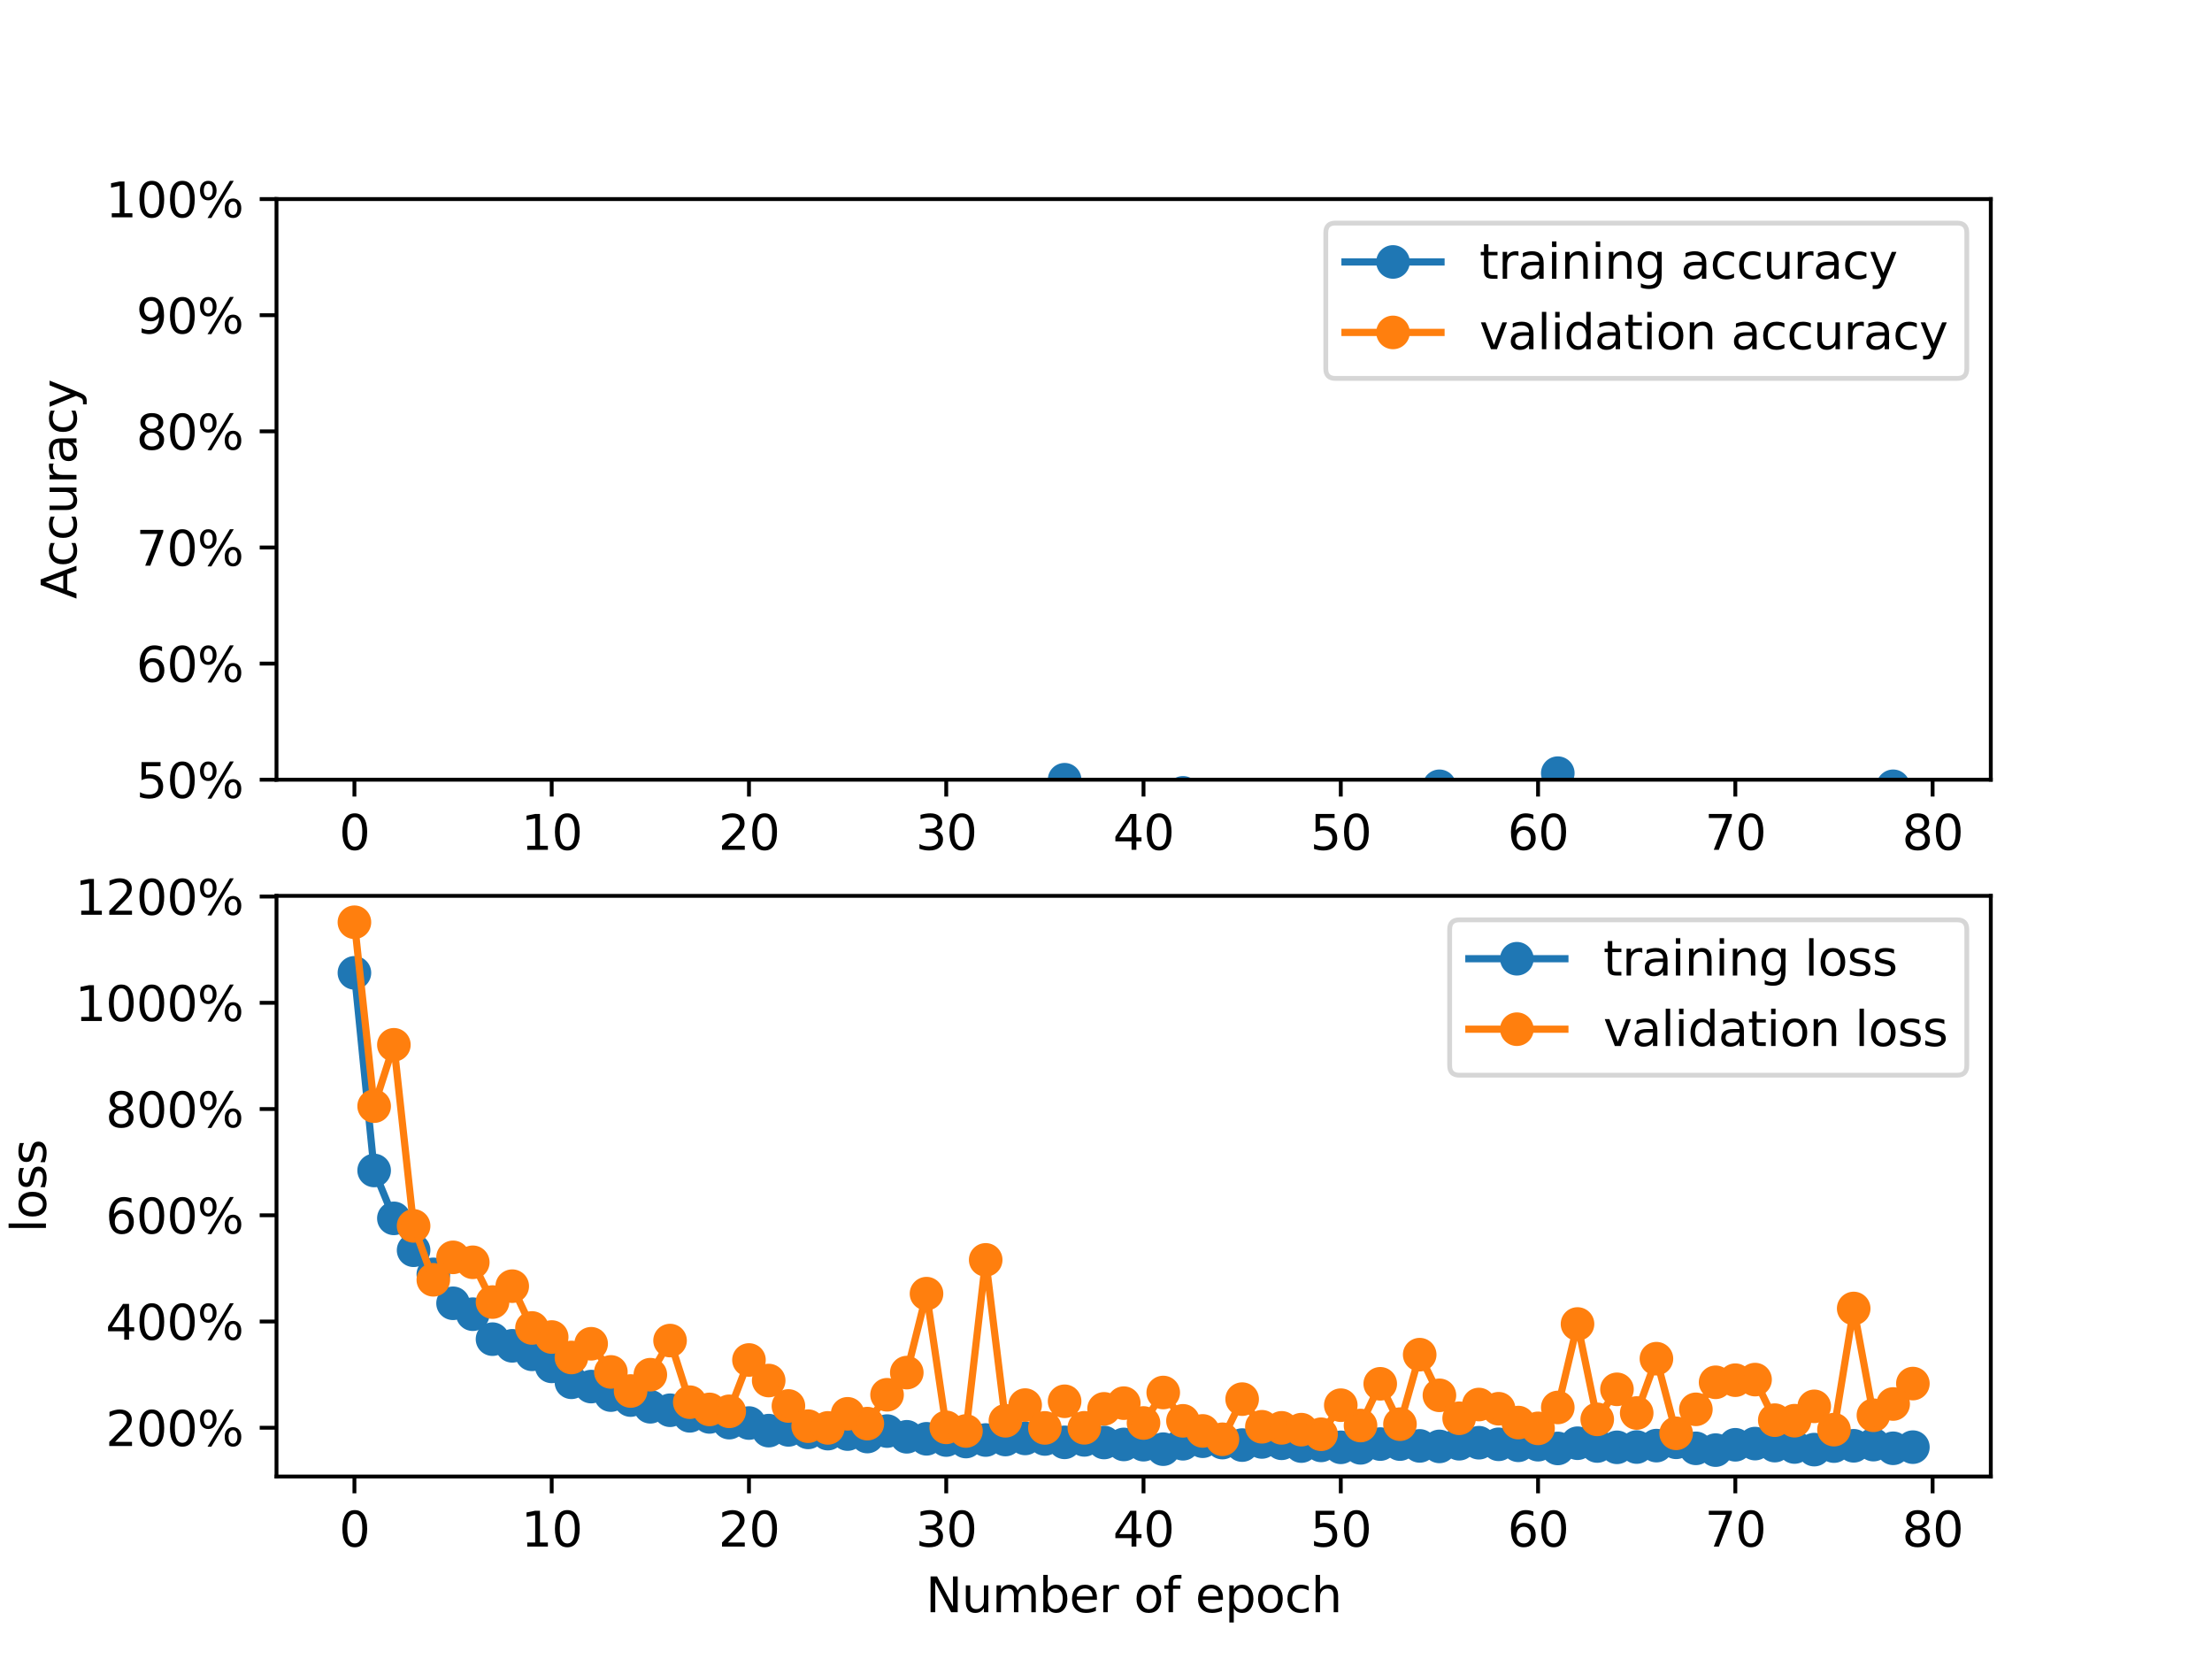<?xml version="1.0" encoding="utf-8" standalone="no"?>
<!DOCTYPE svg PUBLIC "-//W3C//DTD SVG 1.1//EN"
  "http://www.w3.org/Graphics/SVG/1.1/DTD/svg11.dtd">
<svg xmlns:xlink="http://www.w3.org/1999/xlink" width="460.8pt" height="345.6pt" viewBox="0 0 460.8 345.6" xmlns="http://www.w3.org/2000/svg" version="1.1">
 <defs>
  <style type="text/css">*{stroke-linejoin: round; stroke-linecap: butt}</style>
 </defs>
 <g id="figure_1">
  <g id="patch_1">
   <path d="M 0 345.6 
L 460.8 345.6 
L 460.8 0 
L 0 0 
z
" style="fill: #ffffff"/>
  </g>
  <g id="axes_1">
   <g id="patch_2">
    <path d="M 57.6 162.432 
L 414.72 162.432 
L 414.72 41.472 
L 57.6 41.472 
z
" style="fill: #ffffff"/>
   </g>
   <g id="matplotlib.axis_1">
    <g id="xtick_1">
     <g id="line2d_1">
      <defs>
       <path id="m4191ca55ed" d="M 0 0 
L 0 3.5 
" style="stroke: #000000; stroke-width: 0.8"/>
      </defs>
      <g>
       <use xlink:href="#m4191ca55ed" x="73.833" y="162.432" style="stroke: #000000; stroke-width: 0.8"/>
      </g>
     </g>
     <g id="text_1">
      <!-- 0 -->
      <g transform="translate(70.651 177.03) scale(0.1 -0.1)">
       <defs>
        <path id="DejaVuSans-30" d="M 2034 4250 
Q 1547 4250 1301 3770 
Q 1056 3291 1056 2328 
Q 1056 1369 1301 889 
Q 1547 409 2034 409 
Q 2525 409 2770 889 
Q 3016 1369 3016 2328 
Q 3016 3291 2770 3770 
Q 2525 4250 2034 4250 
z
M 2034 4750 
Q 2819 4750 3233 4129 
Q 3647 3509 3647 2328 
Q 3647 1150 3233 529 
Q 2819 -91 2034 -91 
Q 1250 -91 836 529 
Q 422 1150 422 2328 
Q 422 3509 836 4129 
Q 1250 4750 2034 4750 
z
" transform="scale(0.016)"/>
       </defs>
       <use xlink:href="#DejaVuSans-30"/>
      </g>
     </g>
    </g>
    <g id="xtick_2">
     <g id="line2d_2">
      <g>
       <use xlink:href="#m4191ca55ed" x="114.928" y="162.432" style="stroke: #000000; stroke-width: 0.8"/>
      </g>
     </g>
     <g id="text_2">
      <!-- 10 -->
      <g transform="translate(108.566 177.03) scale(0.1 -0.1)">
       <defs>
        <path id="DejaVuSans-31" d="M 794 531 
L 1825 531 
L 1825 4091 
L 703 3866 
L 703 4441 
L 1819 4666 
L 2450 4666 
L 2450 531 
L 3481 531 
L 3481 0 
L 794 0 
L 794 531 
z
" transform="scale(0.016)"/>
       </defs>
       <use xlink:href="#DejaVuSans-31"/>
       <use xlink:href="#DejaVuSans-30" x="63.623"/>
      </g>
     </g>
    </g>
    <g id="xtick_3">
     <g id="line2d_3">
      <g>
       <use xlink:href="#m4191ca55ed" x="156.024" y="162.432" style="stroke: #000000; stroke-width: 0.8"/>
      </g>
     </g>
     <g id="text_3">
      <!-- 20 -->
      <g transform="translate(149.661 177.03) scale(0.1 -0.1)">
       <defs>
        <path id="DejaVuSans-32" d="M 1228 531 
L 3431 531 
L 3431 0 
L 469 0 
L 469 531 
Q 828 903 1448 1529 
Q 2069 2156 2228 2338 
Q 2531 2678 2651 2914 
Q 2772 3150 2772 3378 
Q 2772 3750 2511 3984 
Q 2250 4219 1831 4219 
Q 1534 4219 1204 4116 
Q 875 4013 500 3803 
L 500 4441 
Q 881 4594 1212 4672 
Q 1544 4750 1819 4750 
Q 2544 4750 2975 4387 
Q 3406 4025 3406 3419 
Q 3406 3131 3298 2873 
Q 3191 2616 2906 2266 
Q 2828 2175 2409 1742 
Q 1991 1309 1228 531 
z
" transform="scale(0.016)"/>
       </defs>
       <use xlink:href="#DejaVuSans-32"/>
       <use xlink:href="#DejaVuSans-30" x="63.623"/>
      </g>
     </g>
    </g>
    <g id="xtick_4">
     <g id="line2d_4">
      <g>
       <use xlink:href="#m4191ca55ed" x="197.119" y="162.432" style="stroke: #000000; stroke-width: 0.8"/>
      </g>
     </g>
     <g id="text_4">
      <!-- 30 -->
      <g transform="translate(190.757 177.03) scale(0.1 -0.1)">
       <defs>
        <path id="DejaVuSans-33" d="M 2597 2516 
Q 3050 2419 3304 2112 
Q 3559 1806 3559 1356 
Q 3559 666 3084 287 
Q 2609 -91 1734 -91 
Q 1441 -91 1130 -33 
Q 819 25 488 141 
L 488 750 
Q 750 597 1062 519 
Q 1375 441 1716 441 
Q 2309 441 2620 675 
Q 2931 909 2931 1356 
Q 2931 1769 2642 2001 
Q 2353 2234 1838 2234 
L 1294 2234 
L 1294 2753 
L 1863 2753 
Q 2328 2753 2575 2939 
Q 2822 3125 2822 3475 
Q 2822 3834 2567 4026 
Q 2313 4219 1838 4219 
Q 1578 4219 1281 4162 
Q 984 4106 628 3988 
L 628 4550 
Q 988 4650 1302 4700 
Q 1616 4750 1894 4750 
Q 2613 4750 3031 4423 
Q 3450 4097 3450 3541 
Q 3450 3153 3228 2886 
Q 3006 2619 2597 2516 
z
" transform="scale(0.016)"/>
       </defs>
       <use xlink:href="#DejaVuSans-33"/>
       <use xlink:href="#DejaVuSans-30" x="63.623"/>
      </g>
     </g>
    </g>
    <g id="xtick_5">
     <g id="line2d_5">
      <g>
       <use xlink:href="#m4191ca55ed" x="238.215" y="162.432" style="stroke: #000000; stroke-width: 0.8"/>
      </g>
     </g>
     <g id="text_5">
      <!-- 40 -->
      <g transform="translate(231.852 177.03) scale(0.1 -0.1)">
       <defs>
        <path id="DejaVuSans-34" d="M 2419 4116 
L 825 1625 
L 2419 1625 
L 2419 4116 
z
M 2253 4666 
L 3047 4666 
L 3047 1625 
L 3713 1625 
L 3713 1100 
L 3047 1100 
L 3047 0 
L 2419 0 
L 2419 1100 
L 313 1100 
L 313 1709 
L 2253 4666 
z
" transform="scale(0.016)"/>
       </defs>
       <use xlink:href="#DejaVuSans-34"/>
       <use xlink:href="#DejaVuSans-30" x="63.623"/>
      </g>
     </g>
    </g>
    <g id="xtick_6">
     <g id="line2d_6">
      <g>
       <use xlink:href="#m4191ca55ed" x="279.31" y="162.432" style="stroke: #000000; stroke-width: 0.8"/>
      </g>
     </g>
     <g id="text_6">
      <!-- 50 -->
      <g transform="translate(272.948 177.03) scale(0.1 -0.1)">
       <defs>
        <path id="DejaVuSans-35" d="M 691 4666 
L 3169 4666 
L 3169 4134 
L 1269 4134 
L 1269 2991 
Q 1406 3038 1543 3061 
Q 1681 3084 1819 3084 
Q 2600 3084 3056 2656 
Q 3513 2228 3513 1497 
Q 3513 744 3044 326 
Q 2575 -91 1722 -91 
Q 1428 -91 1123 -41 
Q 819 9 494 109 
L 494 744 
Q 775 591 1075 516 
Q 1375 441 1709 441 
Q 2250 441 2565 725 
Q 2881 1009 2881 1497 
Q 2881 1984 2565 2268 
Q 2250 2553 1709 2553 
Q 1456 2553 1204 2497 
Q 953 2441 691 2322 
L 691 4666 
z
" transform="scale(0.016)"/>
       </defs>
       <use xlink:href="#DejaVuSans-35"/>
       <use xlink:href="#DejaVuSans-30" x="63.623"/>
      </g>
     </g>
    </g>
    <g id="xtick_7">
     <g id="line2d_7">
      <g>
       <use xlink:href="#m4191ca55ed" x="320.406" y="162.432" style="stroke: #000000; stroke-width: 0.8"/>
      </g>
     </g>
     <g id="text_7">
      <!-- 60 -->
      <g transform="translate(314.043 177.03) scale(0.1 -0.1)">
       <defs>
        <path id="DejaVuSans-36" d="M 2113 2584 
Q 1688 2584 1439 2293 
Q 1191 2003 1191 1497 
Q 1191 994 1439 701 
Q 1688 409 2113 409 
Q 2538 409 2786 701 
Q 3034 994 3034 1497 
Q 3034 2003 2786 2293 
Q 2538 2584 2113 2584 
z
M 3366 4563 
L 3366 3988 
Q 3128 4100 2886 4159 
Q 2644 4219 2406 4219 
Q 1781 4219 1451 3797 
Q 1122 3375 1075 2522 
Q 1259 2794 1537 2939 
Q 1816 3084 2150 3084 
Q 2853 3084 3261 2657 
Q 3669 2231 3669 1497 
Q 3669 778 3244 343 
Q 2819 -91 2113 -91 
Q 1303 -91 875 529 
Q 447 1150 447 2328 
Q 447 3434 972 4092 
Q 1497 4750 2381 4750 
Q 2619 4750 2861 4703 
Q 3103 4656 3366 4563 
z
" transform="scale(0.016)"/>
       </defs>
       <use xlink:href="#DejaVuSans-36"/>
       <use xlink:href="#DejaVuSans-30" x="63.623"/>
      </g>
     </g>
    </g>
    <g id="xtick_8">
     <g id="line2d_8">
      <g>
       <use xlink:href="#m4191ca55ed" x="361.501" y="162.432" style="stroke: #000000; stroke-width: 0.8"/>
      </g>
     </g>
     <g id="text_8">
      <!-- 70 -->
      <g transform="translate(355.139 177.03) scale(0.1 -0.1)">
       <defs>
        <path id="DejaVuSans-37" d="M 525 4666 
L 3525 4666 
L 3525 4397 
L 1831 0 
L 1172 0 
L 2766 4134 
L 525 4134 
L 525 4666 
z
" transform="scale(0.016)"/>
       </defs>
       <use xlink:href="#DejaVuSans-37"/>
       <use xlink:href="#DejaVuSans-30" x="63.623"/>
      </g>
     </g>
    </g>
    <g id="xtick_9">
     <g id="line2d_9">
      <g>
       <use xlink:href="#m4191ca55ed" x="402.597" y="162.432" style="stroke: #000000; stroke-width: 0.8"/>
      </g>
     </g>
     <g id="text_9">
      <!-- 80 -->
      <g transform="translate(396.234 177.03) scale(0.1 -0.1)">
       <defs>
        <path id="DejaVuSans-38" d="M 2034 2216 
Q 1584 2216 1326 1975 
Q 1069 1734 1069 1313 
Q 1069 891 1326 650 
Q 1584 409 2034 409 
Q 2484 409 2743 651 
Q 3003 894 3003 1313 
Q 3003 1734 2745 1975 
Q 2488 2216 2034 2216 
z
M 1403 2484 
Q 997 2584 770 2862 
Q 544 3141 544 3541 
Q 544 4100 942 4425 
Q 1341 4750 2034 4750 
Q 2731 4750 3128 4425 
Q 3525 4100 3525 3541 
Q 3525 3141 3298 2862 
Q 3072 2584 2669 2484 
Q 3125 2378 3379 2068 
Q 3634 1759 3634 1313 
Q 3634 634 3220 271 
Q 2806 -91 2034 -91 
Q 1263 -91 848 271 
Q 434 634 434 1313 
Q 434 1759 690 2068 
Q 947 2378 1403 2484 
z
M 1172 3481 
Q 1172 3119 1398 2916 
Q 1625 2713 2034 2713 
Q 2441 2713 2670 2916 
Q 2900 3119 2900 3481 
Q 2900 3844 2670 4047 
Q 2441 4250 2034 4250 
Q 1625 4250 1398 4047 
Q 1172 3844 1172 3481 
z
" transform="scale(0.016)"/>
       </defs>
       <use xlink:href="#DejaVuSans-38"/>
       <use xlink:href="#DejaVuSans-30" x="63.623"/>
      </g>
     </g>
    </g>
   </g>
   <g id="matplotlib.axis_2">
    <g id="ytick_1">
     <g id="line2d_10">
      <defs>
       <path id="m6a2a66314f" d="M 0 0 
L -3.5 0 
" style="stroke: #000000; stroke-width: 0.8"/>
      </defs>
      <g>
       <use xlink:href="#m6a2a66314f" x="57.6" y="162.432" style="stroke: #000000; stroke-width: 0.8"/>
      </g>
     </g>
     <g id="text_10">
      <!-- 50% -->
      <g transform="translate(28.373 166.231) scale(0.1 -0.1)">
       <defs>
        <path id="DejaVuSans-25" d="M 4653 2053 
Q 4381 2053 4226 1822 
Q 4072 1591 4072 1178 
Q 4072 772 4226 539 
Q 4381 306 4653 306 
Q 4919 306 5073 539 
Q 5228 772 5228 1178 
Q 5228 1588 5073 1820 
Q 4919 2053 4653 2053 
z
M 4653 2450 
Q 5147 2450 5437 2106 
Q 5728 1763 5728 1178 
Q 5728 594 5436 251 
Q 5144 -91 4653 -91 
Q 4153 -91 3862 251 
Q 3572 594 3572 1178 
Q 3572 1766 3864 2108 
Q 4156 2450 4653 2450 
z
M 1428 4353 
Q 1159 4353 1004 4120 
Q 850 3888 850 3481 
Q 850 3069 1003 2837 
Q 1156 2606 1428 2606 
Q 1700 2606 1854 2837 
Q 2009 3069 2009 3481 
Q 2009 3884 1853 4118 
Q 1697 4353 1428 4353 
z
M 4250 4750 
L 4750 4750 
L 1831 -91 
L 1331 -91 
L 4250 4750 
z
M 1428 4750 
Q 1922 4750 2215 4408 
Q 2509 4066 2509 3481 
Q 2509 2891 2217 2550 
Q 1925 2209 1428 2209 
Q 931 2209 642 2551 
Q 353 2894 353 3481 
Q 353 4063 643 4406 
Q 934 4750 1428 4750 
z
" transform="scale(0.016)"/>
       </defs>
       <use xlink:href="#DejaVuSans-35"/>
       <use xlink:href="#DejaVuSans-30" x="63.623"/>
       <use xlink:href="#DejaVuSans-25" x="127.246"/>
      </g>
     </g>
    </g>
    <g id="ytick_2">
     <g id="line2d_11">
      <g>
       <use xlink:href="#m6a2a66314f" x="57.6" y="138.24" style="stroke: #000000; stroke-width: 0.8"/>
      </g>
     </g>
     <g id="text_11">
      <!-- 60% -->
      <g transform="translate(28.373 142.039) scale(0.1 -0.1)">
       <use xlink:href="#DejaVuSans-36"/>
       <use xlink:href="#DejaVuSans-30" x="63.623"/>
       <use xlink:href="#DejaVuSans-25" x="127.246"/>
      </g>
     </g>
    </g>
    <g id="ytick_3">
     <g id="line2d_12">
      <g>
       <use xlink:href="#m6a2a66314f" x="57.6" y="114.048" style="stroke: #000000; stroke-width: 0.8"/>
      </g>
     </g>
     <g id="text_12">
      <!-- 70% -->
      <g transform="translate(28.373 117.847) scale(0.1 -0.1)">
       <use xlink:href="#DejaVuSans-37"/>
       <use xlink:href="#DejaVuSans-30" x="63.623"/>
       <use xlink:href="#DejaVuSans-25" x="127.246"/>
      </g>
     </g>
    </g>
    <g id="ytick_4">
     <g id="line2d_13">
      <g>
       <use xlink:href="#m6a2a66314f" x="57.6" y="89.856" style="stroke: #000000; stroke-width: 0.8"/>
      </g>
     </g>
     <g id="text_13">
      <!-- 80% -->
      <g transform="translate(28.373 93.655) scale(0.1 -0.1)">
       <use xlink:href="#DejaVuSans-38"/>
       <use xlink:href="#DejaVuSans-30" x="63.623"/>
       <use xlink:href="#DejaVuSans-25" x="127.246"/>
      </g>
     </g>
    </g>
    <g id="ytick_5">
     <g id="line2d_14">
      <g>
       <use xlink:href="#m6a2a66314f" x="57.6" y="65.664" style="stroke: #000000; stroke-width: 0.8"/>
      </g>
     </g>
     <g id="text_14">
      <!-- 90% -->
      <g transform="translate(28.373 69.463) scale(0.1 -0.1)">
       <defs>
        <path id="DejaVuSans-39" d="M 703 97 
L 703 672 
Q 941 559 1184 500 
Q 1428 441 1663 441 
Q 2288 441 2617 861 
Q 2947 1281 2994 2138 
Q 2813 1869 2534 1725 
Q 2256 1581 1919 1581 
Q 1219 1581 811 2004 
Q 403 2428 403 3163 
Q 403 3881 828 4315 
Q 1253 4750 1959 4750 
Q 2769 4750 3195 4129 
Q 3622 3509 3622 2328 
Q 3622 1225 3098 567 
Q 2575 -91 1691 -91 
Q 1453 -91 1209 -44 
Q 966 3 703 97 
z
M 1959 2075 
Q 2384 2075 2632 2365 
Q 2881 2656 2881 3163 
Q 2881 3666 2632 3958 
Q 2384 4250 1959 4250 
Q 1534 4250 1286 3958 
Q 1038 3666 1038 3163 
Q 1038 2656 1286 2365 
Q 1534 2075 1959 2075 
z
" transform="scale(0.016)"/>
       </defs>
       <use xlink:href="#DejaVuSans-39"/>
       <use xlink:href="#DejaVuSans-30" x="63.623"/>
       <use xlink:href="#DejaVuSans-25" x="127.246"/>
      </g>
     </g>
    </g>
    <g id="ytick_6">
     <g id="line2d_15">
      <g>
       <use xlink:href="#m6a2a66314f" x="57.6" y="41.472" style="stroke: #000000; stroke-width: 0.8"/>
      </g>
     </g>
     <g id="text_15">
      <!-- 100% -->
      <g transform="translate(22.011 45.271) scale(0.1 -0.1)">
       <use xlink:href="#DejaVuSans-31"/>
       <use xlink:href="#DejaVuSans-30" x="63.623"/>
       <use xlink:href="#DejaVuSans-30" x="127.246"/>
       <use xlink:href="#DejaVuSans-25" x="190.869"/>
      </g>
     </g>
    </g>
    <g id="text_16">
     <!-- Accuracy -->
     <g transform="translate(15.931 124.78) rotate(-90) scale(0.1 -0.1)">
      <defs>
       <path id="DejaVuSans-41" d="M 2188 4044 
L 1331 1722 
L 3047 1722 
L 2188 4044 
z
M 1831 4666 
L 2547 4666 
L 4325 0 
L 3669 0 
L 3244 1197 
L 1141 1197 
L 716 0 
L 50 0 
L 1831 4666 
z
" transform="scale(0.016)"/>
       <path id="DejaVuSans-63" d="M 3122 3366 
L 3122 2828 
Q 2878 2963 2633 3030 
Q 2388 3097 2138 3097 
Q 1578 3097 1268 2742 
Q 959 2388 959 1747 
Q 959 1106 1268 751 
Q 1578 397 2138 397 
Q 2388 397 2633 464 
Q 2878 531 3122 666 
L 3122 134 
Q 2881 22 2623 -34 
Q 2366 -91 2075 -91 
Q 1284 -91 818 406 
Q 353 903 353 1747 
Q 353 2603 823 3093 
Q 1294 3584 2113 3584 
Q 2378 3584 2631 3529 
Q 2884 3475 3122 3366 
z
" transform="scale(0.016)"/>
       <path id="DejaVuSans-75" d="M 544 1381 
L 544 3500 
L 1119 3500 
L 1119 1403 
Q 1119 906 1312 657 
Q 1506 409 1894 409 
Q 2359 409 2629 706 
Q 2900 1003 2900 1516 
L 2900 3500 
L 3475 3500 
L 3475 0 
L 2900 0 
L 2900 538 
Q 2691 219 2414 64 
Q 2138 -91 1772 -91 
Q 1169 -91 856 284 
Q 544 659 544 1381 
z
M 1991 3584 
L 1991 3584 
z
" transform="scale(0.016)"/>
       <path id="DejaVuSans-72" d="M 2631 2963 
Q 2534 3019 2420 3045 
Q 2306 3072 2169 3072 
Q 1681 3072 1420 2755 
Q 1159 2438 1159 1844 
L 1159 0 
L 581 0 
L 581 3500 
L 1159 3500 
L 1159 2956 
Q 1341 3275 1631 3429 
Q 1922 3584 2338 3584 
Q 2397 3584 2469 3576 
Q 2541 3569 2628 3553 
L 2631 2963 
z
" transform="scale(0.016)"/>
       <path id="DejaVuSans-61" d="M 2194 1759 
Q 1497 1759 1228 1600 
Q 959 1441 959 1056 
Q 959 750 1161 570 
Q 1363 391 1709 391 
Q 2188 391 2477 730 
Q 2766 1069 2766 1631 
L 2766 1759 
L 2194 1759 
z
M 3341 1997 
L 3341 0 
L 2766 0 
L 2766 531 
Q 2569 213 2275 61 
Q 1981 -91 1556 -91 
Q 1019 -91 701 211 
Q 384 513 384 1019 
Q 384 1609 779 1909 
Q 1175 2209 1959 2209 
L 2766 2209 
L 2766 2266 
Q 2766 2663 2505 2880 
Q 2244 3097 1772 3097 
Q 1472 3097 1187 3025 
Q 903 2953 641 2809 
L 641 3341 
Q 956 3463 1253 3523 
Q 1550 3584 1831 3584 
Q 2591 3584 2966 3190 
Q 3341 2797 3341 1997 
z
" transform="scale(0.016)"/>
       <path id="DejaVuSans-79" d="M 2059 -325 
Q 1816 -950 1584 -1140 
Q 1353 -1331 966 -1331 
L 506 -1331 
L 506 -850 
L 844 -850 
Q 1081 -850 1212 -737 
Q 1344 -625 1503 -206 
L 1606 56 
L 191 3500 
L 800 3500 
L 1894 763 
L 2988 3500 
L 3597 3500 
L 2059 -325 
z
" transform="scale(0.016)"/>
      </defs>
      <use xlink:href="#DejaVuSans-41"/>
      <use xlink:href="#DejaVuSans-63" x="66.658"/>
      <use xlink:href="#DejaVuSans-63" x="121.639"/>
      <use xlink:href="#DejaVuSans-75" x="176.619"/>
      <use xlink:href="#DejaVuSans-72" x="239.998"/>
      <use xlink:href="#DejaVuSans-61" x="281.111"/>
      <use xlink:href="#DejaVuSans-63" x="342.391"/>
      <use xlink:href="#DejaVuSans-79" x="397.371"/>
     </g>
    </g>
   </g>
   <g id="line2d_16">
    <path d="M 73.833 205.486 
L 77.942 200.702 
L 82.052 202.752 
L 86.161 202.752 
L 90.271 199.335 
L 94.38 195.235 
L 98.49 193.868 
L 102.6 187.034 
L 106.709 189.084 
L 110.819 195.918 
L 114.928 187.717 
L 119.038 179.517 
L 123.147 183.617 
L 127.257 180.2 
L 131.366 187.034 
L 135.476 176.1 
L 139.586 184.984 
L 143.695 167.216 
L 147.805 182.934 
L 151.914 178.833 
L 156.024 178.833 
L 160.133 175.416 
L 164.243 183.617 
L 168.352 179.517 
L 172.462 171.316 
L 176.572 172.683 
L 180.681 180.884 
L 184.791 183.617 
L 188.9 173.366 
L 193.01 176.1 
L 197.119 169.266 
L 201.229 179.517 
L 205.338 170.633 
L 209.448 173.366 
L 213.557 171.999 
L 217.667 171.999 
L 221.777 162.432 
L 225.886 173.366 
L 229.996 171.999 
L 234.105 173.366 
L 238.215 165.849 
L 242.324 165.849 
L 246.434 165.166 
L 250.543 185.667 
L 254.653 171.999 
L 258.763 170.633 
L 262.872 176.783 
L 266.982 170.633 
L 271.091 175.416 
L 275.201 172.683 
L 279.31 173.366 
L 283.42 165.849 
L 287.529 169.266 
L 291.639 166.532 
L 295.748 171.316 
L 299.858 163.799 
L 303.968 171.999 
L 308.077 171.999 
L 312.187 167.899 
L 316.296 173.366 
L 320.406 167.899 
L 324.515 161.065 
L 328.625 175.416 
L 332.734 174.733 
L 336.844 174.05 
L 340.954 169.152 
L 345.063 172.683 
L 349.173 176.1 
L 353.282 171.999 
L 357.392 167.899 
L 361.501 178.15 
L 365.611 177.467 
L 369.72 170.633 
L 373.83 174.05 
L 377.94 169.266 
L 382.049 171.999 
L 386.159 178.15 
L 390.268 169.949 
L 394.378 163.799 
L 398.487 176.783 
" clip-path="url(#p09d434de3d)" style="fill: none; stroke: #1f77b4; stroke-width: 1.5; stroke-linecap: square"/>
    <defs>
     <path id="m737eab3cb0" d="M 0 3 
C 0.796 3 1.559 2.684 2.121 2.121 
C 2.684 1.559 3 0.796 3 0 
C 3 -0.796 2.684 -1.559 2.121 -2.121 
C 1.559 -2.684 0.796 -3 0 -3 
C -0.796 -3 -1.559 -2.684 -2.121 -2.121 
C -2.684 -1.559 -3 -0.796 -3 0 
C -3 0.796 -2.684 1.559 -2.121 2.121 
C -1.559 2.684 -0.796 3 0 3 
z
" style="stroke: #1f77b4"/>
    </defs>
    <g clip-path="url(#p09d434de3d)">
     <use xlink:href="#m737eab3cb0" x="73.833" y="205.486" style="fill: #1f77b4; stroke: #1f77b4"/>
     <use xlink:href="#m737eab3cb0" x="77.942" y="200.702" style="fill: #1f77b4; stroke: #1f77b4"/>
     <use xlink:href="#m737eab3cb0" x="82.052" y="202.752" style="fill: #1f77b4; stroke: #1f77b4"/>
     <use xlink:href="#m737eab3cb0" x="86.161" y="202.752" style="fill: #1f77b4; stroke: #1f77b4"/>
     <use xlink:href="#m737eab3cb0" x="90.271" y="199.335" style="fill: #1f77b4; stroke: #1f77b4"/>
     <use xlink:href="#m737eab3cb0" x="94.38" y="195.235" style="fill: #1f77b4; stroke: #1f77b4"/>
     <use xlink:href="#m737eab3cb0" x="98.49" y="193.868" style="fill: #1f77b4; stroke: #1f77b4"/>
     <use xlink:href="#m737eab3cb0" x="102.6" y="187.034" style="fill: #1f77b4; stroke: #1f77b4"/>
     <use xlink:href="#m737eab3cb0" x="106.709" y="189.084" style="fill: #1f77b4; stroke: #1f77b4"/>
     <use xlink:href="#m737eab3cb0" x="110.819" y="195.918" style="fill: #1f77b4; stroke: #1f77b4"/>
     <use xlink:href="#m737eab3cb0" x="114.928" y="187.717" style="fill: #1f77b4; stroke: #1f77b4"/>
     <use xlink:href="#m737eab3cb0" x="119.038" y="179.517" style="fill: #1f77b4; stroke: #1f77b4"/>
     <use xlink:href="#m737eab3cb0" x="123.147" y="183.617" style="fill: #1f77b4; stroke: #1f77b4"/>
     <use xlink:href="#m737eab3cb0" x="127.257" y="180.2" style="fill: #1f77b4; stroke: #1f77b4"/>
     <use xlink:href="#m737eab3cb0" x="131.366" y="187.034" style="fill: #1f77b4; stroke: #1f77b4"/>
     <use xlink:href="#m737eab3cb0" x="135.476" y="176.1" style="fill: #1f77b4; stroke: #1f77b4"/>
     <use xlink:href="#m737eab3cb0" x="139.586" y="184.984" style="fill: #1f77b4; stroke: #1f77b4"/>
     <use xlink:href="#m737eab3cb0" x="143.695" y="167.216" style="fill: #1f77b4; stroke: #1f77b4"/>
     <use xlink:href="#m737eab3cb0" x="147.805" y="182.934" style="fill: #1f77b4; stroke: #1f77b4"/>
     <use xlink:href="#m737eab3cb0" x="151.914" y="178.833" style="fill: #1f77b4; stroke: #1f77b4"/>
     <use xlink:href="#m737eab3cb0" x="156.024" y="178.833" style="fill: #1f77b4; stroke: #1f77b4"/>
     <use xlink:href="#m737eab3cb0" x="160.133" y="175.416" style="fill: #1f77b4; stroke: #1f77b4"/>
     <use xlink:href="#m737eab3cb0" x="164.243" y="183.617" style="fill: #1f77b4; stroke: #1f77b4"/>
     <use xlink:href="#m737eab3cb0" x="168.352" y="179.517" style="fill: #1f77b4; stroke: #1f77b4"/>
     <use xlink:href="#m737eab3cb0" x="172.462" y="171.316" style="fill: #1f77b4; stroke: #1f77b4"/>
     <use xlink:href="#m737eab3cb0" x="176.572" y="172.683" style="fill: #1f77b4; stroke: #1f77b4"/>
     <use xlink:href="#m737eab3cb0" x="180.681" y="180.884" style="fill: #1f77b4; stroke: #1f77b4"/>
     <use xlink:href="#m737eab3cb0" x="184.791" y="183.617" style="fill: #1f77b4; stroke: #1f77b4"/>
     <use xlink:href="#m737eab3cb0" x="188.9" y="173.366" style="fill: #1f77b4; stroke: #1f77b4"/>
     <use xlink:href="#m737eab3cb0" x="193.01" y="176.1" style="fill: #1f77b4; stroke: #1f77b4"/>
     <use xlink:href="#m737eab3cb0" x="197.119" y="169.266" style="fill: #1f77b4; stroke: #1f77b4"/>
     <use xlink:href="#m737eab3cb0" x="201.229" y="179.517" style="fill: #1f77b4; stroke: #1f77b4"/>
     <use xlink:href="#m737eab3cb0" x="205.338" y="170.633" style="fill: #1f77b4; stroke: #1f77b4"/>
     <use xlink:href="#m737eab3cb0" x="209.448" y="173.366" style="fill: #1f77b4; stroke: #1f77b4"/>
     <use xlink:href="#m737eab3cb0" x="213.557" y="171.999" style="fill: #1f77b4; stroke: #1f77b4"/>
     <use xlink:href="#m737eab3cb0" x="217.667" y="171.999" style="fill: #1f77b4; stroke: #1f77b4"/>
     <use xlink:href="#m737eab3cb0" x="221.777" y="162.432" style="fill: #1f77b4; stroke: #1f77b4"/>
     <use xlink:href="#m737eab3cb0" x="225.886" y="173.366" style="fill: #1f77b4; stroke: #1f77b4"/>
     <use xlink:href="#m737eab3cb0" x="229.996" y="171.999" style="fill: #1f77b4; stroke: #1f77b4"/>
     <use xlink:href="#m737eab3cb0" x="234.105" y="173.366" style="fill: #1f77b4; stroke: #1f77b4"/>
     <use xlink:href="#m737eab3cb0" x="238.215" y="165.849" style="fill: #1f77b4; stroke: #1f77b4"/>
     <use xlink:href="#m737eab3cb0" x="242.324" y="165.849" style="fill: #1f77b4; stroke: #1f77b4"/>
     <use xlink:href="#m737eab3cb0" x="246.434" y="165.166" style="fill: #1f77b4; stroke: #1f77b4"/>
     <use xlink:href="#m737eab3cb0" x="250.543" y="185.667" style="fill: #1f77b4; stroke: #1f77b4"/>
     <use xlink:href="#m737eab3cb0" x="254.653" y="171.999" style="fill: #1f77b4; stroke: #1f77b4"/>
     <use xlink:href="#m737eab3cb0" x="258.763" y="170.633" style="fill: #1f77b4; stroke: #1f77b4"/>
     <use xlink:href="#m737eab3cb0" x="262.872" y="176.783" style="fill: #1f77b4; stroke: #1f77b4"/>
     <use xlink:href="#m737eab3cb0" x="266.982" y="170.633" style="fill: #1f77b4; stroke: #1f77b4"/>
     <use xlink:href="#m737eab3cb0" x="271.091" y="175.416" style="fill: #1f77b4; stroke: #1f77b4"/>
     <use xlink:href="#m737eab3cb0" x="275.201" y="172.683" style="fill: #1f77b4; stroke: #1f77b4"/>
     <use xlink:href="#m737eab3cb0" x="279.31" y="173.366" style="fill: #1f77b4; stroke: #1f77b4"/>
     <use xlink:href="#m737eab3cb0" x="283.42" y="165.849" style="fill: #1f77b4; stroke: #1f77b4"/>
     <use xlink:href="#m737eab3cb0" x="287.529" y="169.266" style="fill: #1f77b4; stroke: #1f77b4"/>
     <use xlink:href="#m737eab3cb0" x="291.639" y="166.532" style="fill: #1f77b4; stroke: #1f77b4"/>
     <use xlink:href="#m737eab3cb0" x="295.748" y="171.316" style="fill: #1f77b4; stroke: #1f77b4"/>
     <use xlink:href="#m737eab3cb0" x="299.858" y="163.799" style="fill: #1f77b4; stroke: #1f77b4"/>
     <use xlink:href="#m737eab3cb0" x="303.968" y="171.999" style="fill: #1f77b4; stroke: #1f77b4"/>
     <use xlink:href="#m737eab3cb0" x="308.077" y="171.999" style="fill: #1f77b4; stroke: #1f77b4"/>
     <use xlink:href="#m737eab3cb0" x="312.187" y="167.899" style="fill: #1f77b4; stroke: #1f77b4"/>
     <use xlink:href="#m737eab3cb0" x="316.296" y="173.366" style="fill: #1f77b4; stroke: #1f77b4"/>
     <use xlink:href="#m737eab3cb0" x="320.406" y="167.899" style="fill: #1f77b4; stroke: #1f77b4"/>
     <use xlink:href="#m737eab3cb0" x="324.515" y="161.065" style="fill: #1f77b4; stroke: #1f77b4"/>
     <use xlink:href="#m737eab3cb0" x="328.625" y="175.416" style="fill: #1f77b4; stroke: #1f77b4"/>
     <use xlink:href="#m737eab3cb0" x="332.734" y="174.733" style="fill: #1f77b4; stroke: #1f77b4"/>
     <use xlink:href="#m737eab3cb0" x="336.844" y="174.05" style="fill: #1f77b4; stroke: #1f77b4"/>
     <use xlink:href="#m737eab3cb0" x="340.954" y="169.152" style="fill: #1f77b4; stroke: #1f77b4"/>
     <use xlink:href="#m737eab3cb0" x="345.063" y="172.683" style="fill: #1f77b4; stroke: #1f77b4"/>
     <use xlink:href="#m737eab3cb0" x="349.173" y="176.1" style="fill: #1f77b4; stroke: #1f77b4"/>
     <use xlink:href="#m737eab3cb0" x="353.282" y="171.999" style="fill: #1f77b4; stroke: #1f77b4"/>
     <use xlink:href="#m737eab3cb0" x="357.392" y="167.899" style="fill: #1f77b4; stroke: #1f77b4"/>
     <use xlink:href="#m737eab3cb0" x="361.501" y="178.15" style="fill: #1f77b4; stroke: #1f77b4"/>
     <use xlink:href="#m737eab3cb0" x="365.611" y="177.467" style="fill: #1f77b4; stroke: #1f77b4"/>
     <use xlink:href="#m737eab3cb0" x="369.72" y="170.633" style="fill: #1f77b4; stroke: #1f77b4"/>
     <use xlink:href="#m737eab3cb0" x="373.83" y="174.05" style="fill: #1f77b4; stroke: #1f77b4"/>
     <use xlink:href="#m737eab3cb0" x="377.94" y="169.266" style="fill: #1f77b4; stroke: #1f77b4"/>
     <use xlink:href="#m737eab3cb0" x="382.049" y="171.999" style="fill: #1f77b4; stroke: #1f77b4"/>
     <use xlink:href="#m737eab3cb0" x="386.159" y="178.15" style="fill: #1f77b4; stroke: #1f77b4"/>
     <use xlink:href="#m737eab3cb0" x="390.268" y="169.949" style="fill: #1f77b4; stroke: #1f77b4"/>
     <use xlink:href="#m737eab3cb0" x="394.378" y="163.799" style="fill: #1f77b4; stroke: #1f77b4"/>
     <use xlink:href="#m737eab3cb0" x="398.487" y="176.783" style="fill: #1f77b4; stroke: #1f77b4"/>
    </g>
   </g>
   <g id="line2d_17">
    <path d="M 73.833 235.872 
L 77.942 227.232 
L 82.052 248.832 
L 86.161 229.392 
L 90.271 203.472 
L 94.38 216.432 
L 98.49 235.872 
L 102.6 231.552 
L 106.709 235.872 
L 110.819 229.392 
L 114.928 214.272 
L 119.038 179.712 
L 123.147 222.912 
L 127.257 199.152 
L 131.366 209.952 
L 135.476 212.112 
L 139.586 218.592 
L 143.695 207.792 
L 147.805 184.032 
L 151.914 199.152 
L 156.024 253.152 
L 160.133 231.552 
L 164.243 188.352 
L 168.352 177.552 
L 172.462 188.352 
L 176.572 186.192 
L 180.681 192.672 
L 184.791 209.952 
L 188.9 216.432 
L 193.01 212.112 
L 197.119 192.672 
L 201.229 175.392 
L 205.338 218.592 
L 209.448 209.952 
L 213.557 240.192 
L 217.667 192.672 
L 221.777 214.272 
L 225.886 205.632 
L 229.996 220.752 
L 234.105 233.712 
L 238.215 207.792 
L 242.324 229.392 
L 246.434 205.632 
L 250.543 196.992 
L 254.653 179.712 
L 258.763 205.632 
L 262.872 207.792 
L 266.982 188.352 
L 271.091 196.992 
L 275.201 175.392 
L 279.31 220.752 
L 283.42 203.472 
L 287.529 220.752 
L 291.639 205.632 
L 295.748 235.872 
L 299.858 233.712 
L 303.968 188.352 
L 308.077 196.992 
L 312.187 225.072 
L 316.296 218.592 
L 320.406 188.352 
L 324.515 205.632 
L 328.625 238.032 
L 332.734 227.232 
L 336.844 231.552 
L 340.954 207.792 
L 345.063 216.432 
L 349.173 186.192 
L 353.282 222.912 
L 357.392 238.032 
L 361.501 214.272 
L 365.611 209.952 
L 369.72 212.112 
L 373.83 207.792 
L 377.94 222.912 
L 382.049 218.592 
L 386.159 250.992 
L 390.268 214.272 
L 394.378 238.032 
L 398.487 203.472 
" clip-path="url(#p09d434de3d)" style="fill: none; stroke: #ff7f0e; stroke-width: 1.5; stroke-linecap: square"/>
    <defs>
     <path id="m22b1efb5b3" d="M 0 3 
C 0.796 3 1.559 2.684 2.121 2.121 
C 2.684 1.559 3 0.796 3 0 
C 3 -0.796 2.684 -1.559 2.121 -2.121 
C 1.559 -2.684 0.796 -3 0 -3 
C -0.796 -3 -1.559 -2.684 -2.121 -2.121 
C -2.684 -1.559 -3 -0.796 -3 0 
C -3 0.796 -2.684 1.559 -2.121 2.121 
C -1.559 2.684 -0.796 3 0 3 
z
" style="stroke: #ff7f0e"/>
    </defs>
    <g clip-path="url(#p09d434de3d)">
     <use xlink:href="#m22b1efb5b3" x="73.833" y="235.872" style="fill: #ff7f0e; stroke: #ff7f0e"/>
     <use xlink:href="#m22b1efb5b3" x="77.942" y="227.232" style="fill: #ff7f0e; stroke: #ff7f0e"/>
     <use xlink:href="#m22b1efb5b3" x="82.052" y="248.832" style="fill: #ff7f0e; stroke: #ff7f0e"/>
     <use xlink:href="#m22b1efb5b3" x="86.161" y="229.392" style="fill: #ff7f0e; stroke: #ff7f0e"/>
     <use xlink:href="#m22b1efb5b3" x="90.271" y="203.472" style="fill: #ff7f0e; stroke: #ff7f0e"/>
     <use xlink:href="#m22b1efb5b3" x="94.38" y="216.432" style="fill: #ff7f0e; stroke: #ff7f0e"/>
     <use xlink:href="#m22b1efb5b3" x="98.49" y="235.872" style="fill: #ff7f0e; stroke: #ff7f0e"/>
     <use xlink:href="#m22b1efb5b3" x="102.6" y="231.552" style="fill: #ff7f0e; stroke: #ff7f0e"/>
     <use xlink:href="#m22b1efb5b3" x="106.709" y="235.872" style="fill: #ff7f0e; stroke: #ff7f0e"/>
     <use xlink:href="#m22b1efb5b3" x="110.819" y="229.392" style="fill: #ff7f0e; stroke: #ff7f0e"/>
     <use xlink:href="#m22b1efb5b3" x="114.928" y="214.272" style="fill: #ff7f0e; stroke: #ff7f0e"/>
     <use xlink:href="#m22b1efb5b3" x="119.038" y="179.712" style="fill: #ff7f0e; stroke: #ff7f0e"/>
     <use xlink:href="#m22b1efb5b3" x="123.147" y="222.912" style="fill: #ff7f0e; stroke: #ff7f0e"/>
     <use xlink:href="#m22b1efb5b3" x="127.257" y="199.152" style="fill: #ff7f0e; stroke: #ff7f0e"/>
     <use xlink:href="#m22b1efb5b3" x="131.366" y="209.952" style="fill: #ff7f0e; stroke: #ff7f0e"/>
     <use xlink:href="#m22b1efb5b3" x="135.476" y="212.112" style="fill: #ff7f0e; stroke: #ff7f0e"/>
     <use xlink:href="#m22b1efb5b3" x="139.586" y="218.592" style="fill: #ff7f0e; stroke: #ff7f0e"/>
     <use xlink:href="#m22b1efb5b3" x="143.695" y="207.792" style="fill: #ff7f0e; stroke: #ff7f0e"/>
     <use xlink:href="#m22b1efb5b3" x="147.805" y="184.032" style="fill: #ff7f0e; stroke: #ff7f0e"/>
     <use xlink:href="#m22b1efb5b3" x="151.914" y="199.152" style="fill: #ff7f0e; stroke: #ff7f0e"/>
     <use xlink:href="#m22b1efb5b3" x="156.024" y="253.152" style="fill: #ff7f0e; stroke: #ff7f0e"/>
     <use xlink:href="#m22b1efb5b3" x="160.133" y="231.552" style="fill: #ff7f0e; stroke: #ff7f0e"/>
     <use xlink:href="#m22b1efb5b3" x="164.243" y="188.352" style="fill: #ff7f0e; stroke: #ff7f0e"/>
     <use xlink:href="#m22b1efb5b3" x="168.352" y="177.552" style="fill: #ff7f0e; stroke: #ff7f0e"/>
     <use xlink:href="#m22b1efb5b3" x="172.462" y="188.352" style="fill: #ff7f0e; stroke: #ff7f0e"/>
     <use xlink:href="#m22b1efb5b3" x="176.572" y="186.192" style="fill: #ff7f0e; stroke: #ff7f0e"/>
     <use xlink:href="#m22b1efb5b3" x="180.681" y="192.672" style="fill: #ff7f0e; stroke: #ff7f0e"/>
     <use xlink:href="#m22b1efb5b3" x="184.791" y="209.952" style="fill: #ff7f0e; stroke: #ff7f0e"/>
     <use xlink:href="#m22b1efb5b3" x="188.9" y="216.432" style="fill: #ff7f0e; stroke: #ff7f0e"/>
     <use xlink:href="#m22b1efb5b3" x="193.01" y="212.112" style="fill: #ff7f0e; stroke: #ff7f0e"/>
     <use xlink:href="#m22b1efb5b3" x="197.119" y="192.672" style="fill: #ff7f0e; stroke: #ff7f0e"/>
     <use xlink:href="#m22b1efb5b3" x="201.229" y="175.392" style="fill: #ff7f0e; stroke: #ff7f0e"/>
     <use xlink:href="#m22b1efb5b3" x="205.338" y="218.592" style="fill: #ff7f0e; stroke: #ff7f0e"/>
     <use xlink:href="#m22b1efb5b3" x="209.448" y="209.952" style="fill: #ff7f0e; stroke: #ff7f0e"/>
     <use xlink:href="#m22b1efb5b3" x="213.557" y="240.192" style="fill: #ff7f0e; stroke: #ff7f0e"/>
     <use xlink:href="#m22b1efb5b3" x="217.667" y="192.672" style="fill: #ff7f0e; stroke: #ff7f0e"/>
     <use xlink:href="#m22b1efb5b3" x="221.777" y="214.272" style="fill: #ff7f0e; stroke: #ff7f0e"/>
     <use xlink:href="#m22b1efb5b3" x="225.886" y="205.632" style="fill: #ff7f0e; stroke: #ff7f0e"/>
     <use xlink:href="#m22b1efb5b3" x="229.996" y="220.752" style="fill: #ff7f0e; stroke: #ff7f0e"/>
     <use xlink:href="#m22b1efb5b3" x="234.105" y="233.712" style="fill: #ff7f0e; stroke: #ff7f0e"/>
     <use xlink:href="#m22b1efb5b3" x="238.215" y="207.792" style="fill: #ff7f0e; stroke: #ff7f0e"/>
     <use xlink:href="#m22b1efb5b3" x="242.324" y="229.392" style="fill: #ff7f0e; stroke: #ff7f0e"/>
     <use xlink:href="#m22b1efb5b3" x="246.434" y="205.632" style="fill: #ff7f0e; stroke: #ff7f0e"/>
     <use xlink:href="#m22b1efb5b3" x="250.543" y="196.992" style="fill: #ff7f0e; stroke: #ff7f0e"/>
     <use xlink:href="#m22b1efb5b3" x="254.653" y="179.712" style="fill: #ff7f0e; stroke: #ff7f0e"/>
     <use xlink:href="#m22b1efb5b3" x="258.763" y="205.632" style="fill: #ff7f0e; stroke: #ff7f0e"/>
     <use xlink:href="#m22b1efb5b3" x="262.872" y="207.792" style="fill: #ff7f0e; stroke: #ff7f0e"/>
     <use xlink:href="#m22b1efb5b3" x="266.982" y="188.352" style="fill: #ff7f0e; stroke: #ff7f0e"/>
     <use xlink:href="#m22b1efb5b3" x="271.091" y="196.992" style="fill: #ff7f0e; stroke: #ff7f0e"/>
     <use xlink:href="#m22b1efb5b3" x="275.201" y="175.392" style="fill: #ff7f0e; stroke: #ff7f0e"/>
     <use xlink:href="#m22b1efb5b3" x="279.31" y="220.752" style="fill: #ff7f0e; stroke: #ff7f0e"/>
     <use xlink:href="#m22b1efb5b3" x="283.42" y="203.472" style="fill: #ff7f0e; stroke: #ff7f0e"/>
     <use xlink:href="#m22b1efb5b3" x="287.529" y="220.752" style="fill: #ff7f0e; stroke: #ff7f0e"/>
     <use xlink:href="#m22b1efb5b3" x="291.639" y="205.632" style="fill: #ff7f0e; stroke: #ff7f0e"/>
     <use xlink:href="#m22b1efb5b3" x="295.748" y="235.872" style="fill: #ff7f0e; stroke: #ff7f0e"/>
     <use xlink:href="#m22b1efb5b3" x="299.858" y="233.712" style="fill: #ff7f0e; stroke: #ff7f0e"/>
     <use xlink:href="#m22b1efb5b3" x="303.968" y="188.352" style="fill: #ff7f0e; stroke: #ff7f0e"/>
     <use xlink:href="#m22b1efb5b3" x="308.077" y="196.992" style="fill: #ff7f0e; stroke: #ff7f0e"/>
     <use xlink:href="#m22b1efb5b3" x="312.187" y="225.072" style="fill: #ff7f0e; stroke: #ff7f0e"/>
     <use xlink:href="#m22b1efb5b3" x="316.296" y="218.592" style="fill: #ff7f0e; stroke: #ff7f0e"/>
     <use xlink:href="#m22b1efb5b3" x="320.406" y="188.352" style="fill: #ff7f0e; stroke: #ff7f0e"/>
     <use xlink:href="#m22b1efb5b3" x="324.515" y="205.632" style="fill: #ff7f0e; stroke: #ff7f0e"/>
     <use xlink:href="#m22b1efb5b3" x="328.625" y="238.032" style="fill: #ff7f0e; stroke: #ff7f0e"/>
     <use xlink:href="#m22b1efb5b3" x="332.734" y="227.232" style="fill: #ff7f0e; stroke: #ff7f0e"/>
     <use xlink:href="#m22b1efb5b3" x="336.844" y="231.552" style="fill: #ff7f0e; stroke: #ff7f0e"/>
     <use xlink:href="#m22b1efb5b3" x="340.954" y="207.792" style="fill: #ff7f0e; stroke: #ff7f0e"/>
     <use xlink:href="#m22b1efb5b3" x="345.063" y="216.432" style="fill: #ff7f0e; stroke: #ff7f0e"/>
     <use xlink:href="#m22b1efb5b3" x="349.173" y="186.192" style="fill: #ff7f0e; stroke: #ff7f0e"/>
     <use xlink:href="#m22b1efb5b3" x="353.282" y="222.912" style="fill: #ff7f0e; stroke: #ff7f0e"/>
     <use xlink:href="#m22b1efb5b3" x="357.392" y="238.032" style="fill: #ff7f0e; stroke: #ff7f0e"/>
     <use xlink:href="#m22b1efb5b3" x="361.501" y="214.272" style="fill: #ff7f0e; stroke: #ff7f0e"/>
     <use xlink:href="#m22b1efb5b3" x="365.611" y="209.952" style="fill: #ff7f0e; stroke: #ff7f0e"/>
     <use xlink:href="#m22b1efb5b3" x="369.72" y="212.112" style="fill: #ff7f0e; stroke: #ff7f0e"/>
     <use xlink:href="#m22b1efb5b3" x="373.83" y="207.792" style="fill: #ff7f0e; stroke: #ff7f0e"/>
     <use xlink:href="#m22b1efb5b3" x="377.94" y="222.912" style="fill: #ff7f0e; stroke: #ff7f0e"/>
     <use xlink:href="#m22b1efb5b3" x="382.049" y="218.592" style="fill: #ff7f0e; stroke: #ff7f0e"/>
     <use xlink:href="#m22b1efb5b3" x="386.159" y="250.992" style="fill: #ff7f0e; stroke: #ff7f0e"/>
     <use xlink:href="#m22b1efb5b3" x="390.268" y="214.272" style="fill: #ff7f0e; stroke: #ff7f0e"/>
     <use xlink:href="#m22b1efb5b3" x="394.378" y="238.032" style="fill: #ff7f0e; stroke: #ff7f0e"/>
     <use xlink:href="#m22b1efb5b3" x="398.487" y="203.472" style="fill: #ff7f0e; stroke: #ff7f0e"/>
    </g>
   </g>
   <g id="patch_3">
    <path d="M 57.6 162.432 
L 57.6 41.472 
" style="fill: none; stroke: #000000; stroke-width: 0.8; stroke-linejoin: miter; stroke-linecap: square"/>
   </g>
   <g id="patch_4">
    <path d="M 414.72 162.432 
L 414.72 41.472 
" style="fill: none; stroke: #000000; stroke-width: 0.8; stroke-linejoin: miter; stroke-linecap: square"/>
   </g>
   <g id="patch_5">
    <path d="M 57.6 162.432 
L 414.72 162.432 
" style="fill: none; stroke: #000000; stroke-width: 0.8; stroke-linejoin: miter; stroke-linecap: square"/>
   </g>
   <g id="patch_6">
    <path d="M 57.6 41.472 
L 414.72 41.472 
" style="fill: none; stroke: #000000; stroke-width: 0.8; stroke-linejoin: miter; stroke-linecap: square"/>
   </g>
   <g id="legend_1">
    <g id="patch_7">
     <path d="M 278.189 78.828 
L 407.72 78.828 
Q 409.72 78.828 409.72 76.828 
L 409.72 48.472 
Q 409.72 46.472 407.72 46.472 
L 278.189 46.472 
Q 276.189 46.472 276.189 48.472 
L 276.189 76.828 
Q 276.189 78.828 278.189 78.828 
z
" style="fill: #ffffff; opacity: 0.8; stroke: #cccccc; stroke-linejoin: miter"/>
    </g>
    <g id="line2d_18">
     <path d="M 280.189 54.57 
L 290.189 54.57 
L 300.189 54.57 
" style="fill: none; stroke: #1f77b4; stroke-width: 1.5; stroke-linecap: square"/>
     <g>
      <use xlink:href="#m737eab3cb0" x="290.189" y="54.57" style="fill: #1f77b4; stroke: #1f77b4"/>
     </g>
    </g>
    <g id="text_17">
     <!-- training accuracy -->
     <g transform="translate(308.189 58.07) scale(0.1 -0.1)">
      <defs>
       <path id="DejaVuSans-74" d="M 1172 4494 
L 1172 3500 
L 2356 3500 
L 2356 3053 
L 1172 3053 
L 1172 1153 
Q 1172 725 1289 603 
Q 1406 481 1766 481 
L 2356 481 
L 2356 0 
L 1766 0 
Q 1100 0 847 248 
Q 594 497 594 1153 
L 594 3053 
L 172 3053 
L 172 3500 
L 594 3500 
L 594 4494 
L 1172 4494 
z
" transform="scale(0.016)"/>
       <path id="DejaVuSans-69" d="M 603 3500 
L 1178 3500 
L 1178 0 
L 603 0 
L 603 3500 
z
M 603 4863 
L 1178 4863 
L 1178 4134 
L 603 4134 
L 603 4863 
z
" transform="scale(0.016)"/>
       <path id="DejaVuSans-6e" d="M 3513 2113 
L 3513 0 
L 2938 0 
L 2938 2094 
Q 2938 2591 2744 2837 
Q 2550 3084 2163 3084 
Q 1697 3084 1428 2787 
Q 1159 2491 1159 1978 
L 1159 0 
L 581 0 
L 581 3500 
L 1159 3500 
L 1159 2956 
Q 1366 3272 1645 3428 
Q 1925 3584 2291 3584 
Q 2894 3584 3203 3211 
Q 3513 2838 3513 2113 
z
" transform="scale(0.016)"/>
       <path id="DejaVuSans-67" d="M 2906 1791 
Q 2906 2416 2648 2759 
Q 2391 3103 1925 3103 
Q 1463 3103 1205 2759 
Q 947 2416 947 1791 
Q 947 1169 1205 825 
Q 1463 481 1925 481 
Q 2391 481 2648 825 
Q 2906 1169 2906 1791 
z
M 3481 434 
Q 3481 -459 3084 -895 
Q 2688 -1331 1869 -1331 
Q 1566 -1331 1297 -1286 
Q 1028 -1241 775 -1147 
L 775 -588 
Q 1028 -725 1275 -790 
Q 1522 -856 1778 -856 
Q 2344 -856 2625 -561 
Q 2906 -266 2906 331 
L 2906 616 
Q 2728 306 2450 153 
Q 2172 0 1784 0 
Q 1141 0 747 490 
Q 353 981 353 1791 
Q 353 2603 747 3093 
Q 1141 3584 1784 3584 
Q 2172 3584 2450 3431 
Q 2728 3278 2906 2969 
L 2906 3500 
L 3481 3500 
L 3481 434 
z
" transform="scale(0.016)"/>
       <path id="DejaVuSans-20" transform="scale(0.016)"/>
      </defs>
      <use xlink:href="#DejaVuSans-74"/>
      <use xlink:href="#DejaVuSans-72" x="39.209"/>
      <use xlink:href="#DejaVuSans-61" x="80.322"/>
      <use xlink:href="#DejaVuSans-69" x="141.602"/>
      <use xlink:href="#DejaVuSans-6e" x="169.385"/>
      <use xlink:href="#DejaVuSans-69" x="232.764"/>
      <use xlink:href="#DejaVuSans-6e" x="260.547"/>
      <use xlink:href="#DejaVuSans-67" x="323.926"/>
      <use xlink:href="#DejaVuSans-20" x="387.402"/>
      <use xlink:href="#DejaVuSans-61" x="419.189"/>
      <use xlink:href="#DejaVuSans-63" x="480.469"/>
      <use xlink:href="#DejaVuSans-63" x="535.449"/>
      <use xlink:href="#DejaVuSans-75" x="590.43"/>
      <use xlink:href="#DejaVuSans-72" x="653.809"/>
      <use xlink:href="#DejaVuSans-61" x="694.922"/>
      <use xlink:href="#DejaVuSans-63" x="756.201"/>
      <use xlink:href="#DejaVuSans-79" x="811.182"/>
     </g>
    </g>
    <g id="line2d_19">
     <path d="M 280.189 69.249 
L 290.189 69.249 
L 300.189 69.249 
" style="fill: none; stroke: #ff7f0e; stroke-width: 1.5; stroke-linecap: square"/>
     <g>
      <use xlink:href="#m22b1efb5b3" x="290.189" y="69.249" style="fill: #ff7f0e; stroke: #ff7f0e"/>
     </g>
    </g>
    <g id="text_18">
     <!-- validation accuracy -->
     <g transform="translate(308.189 72.749) scale(0.1 -0.1)">
      <defs>
       <path id="DejaVuSans-76" d="M 191 3500 
L 800 3500 
L 1894 563 
L 2988 3500 
L 3597 3500 
L 2284 0 
L 1503 0 
L 191 3500 
z
" transform="scale(0.016)"/>
       <path id="DejaVuSans-6c" d="M 603 4863 
L 1178 4863 
L 1178 0 
L 603 0 
L 603 4863 
z
" transform="scale(0.016)"/>
       <path id="DejaVuSans-64" d="M 2906 2969 
L 2906 4863 
L 3481 4863 
L 3481 0 
L 2906 0 
L 2906 525 
Q 2725 213 2448 61 
Q 2172 -91 1784 -91 
Q 1150 -91 751 415 
Q 353 922 353 1747 
Q 353 2572 751 3078 
Q 1150 3584 1784 3584 
Q 2172 3584 2448 3432 
Q 2725 3281 2906 2969 
z
M 947 1747 
Q 947 1113 1208 752 
Q 1469 391 1925 391 
Q 2381 391 2643 752 
Q 2906 1113 2906 1747 
Q 2906 2381 2643 2742 
Q 2381 3103 1925 3103 
Q 1469 3103 1208 2742 
Q 947 2381 947 1747 
z
" transform="scale(0.016)"/>
       <path id="DejaVuSans-6f" d="M 1959 3097 
Q 1497 3097 1228 2736 
Q 959 2375 959 1747 
Q 959 1119 1226 758 
Q 1494 397 1959 397 
Q 2419 397 2687 759 
Q 2956 1122 2956 1747 
Q 2956 2369 2687 2733 
Q 2419 3097 1959 3097 
z
M 1959 3584 
Q 2709 3584 3137 3096 
Q 3566 2609 3566 1747 
Q 3566 888 3137 398 
Q 2709 -91 1959 -91 
Q 1206 -91 779 398 
Q 353 888 353 1747 
Q 353 2609 779 3096 
Q 1206 3584 1959 3584 
z
" transform="scale(0.016)"/>
      </defs>
      <use xlink:href="#DejaVuSans-76"/>
      <use xlink:href="#DejaVuSans-61" x="59.18"/>
      <use xlink:href="#DejaVuSans-6c" x="120.459"/>
      <use xlink:href="#DejaVuSans-69" x="148.242"/>
      <use xlink:href="#DejaVuSans-64" x="176.025"/>
      <use xlink:href="#DejaVuSans-61" x="239.502"/>
      <use xlink:href="#DejaVuSans-74" x="300.781"/>
      <use xlink:href="#DejaVuSans-69" x="339.99"/>
      <use xlink:href="#DejaVuSans-6f" x="367.773"/>
      <use xlink:href="#DejaVuSans-6e" x="428.955"/>
      <use xlink:href="#DejaVuSans-20" x="492.334"/>
      <use xlink:href="#DejaVuSans-61" x="524.121"/>
      <use xlink:href="#DejaVuSans-63" x="585.4"/>
      <use xlink:href="#DejaVuSans-63" x="640.381"/>
      <use xlink:href="#DejaVuSans-75" x="695.361"/>
      <use xlink:href="#DejaVuSans-72" x="758.74"/>
      <use xlink:href="#DejaVuSans-61" x="799.854"/>
      <use xlink:href="#DejaVuSans-63" x="861.133"/>
      <use xlink:href="#DejaVuSans-79" x="916.113"/>
     </g>
    </g>
   </g>
  </g>
  <g id="axes_2">
   <g id="patch_8">
    <path d="M 57.6 307.584 
L 414.72 307.584 
L 414.72 186.624 
L 57.6 186.624 
z
" style="fill: #ffffff"/>
   </g>
   <g id="matplotlib.axis_3">
    <g id="xtick_10">
     <g id="line2d_20">
      <g>
       <use xlink:href="#m4191ca55ed" x="73.833" y="307.584" style="stroke: #000000; stroke-width: 0.8"/>
      </g>
     </g>
     <g id="text_19">
      <!-- 0 -->
      <g transform="translate(70.651 322.182) scale(0.1 -0.1)">
       <use xlink:href="#DejaVuSans-30"/>
      </g>
     </g>
    </g>
    <g id="xtick_11">
     <g id="line2d_21">
      <g>
       <use xlink:href="#m4191ca55ed" x="114.928" y="307.584" style="stroke: #000000; stroke-width: 0.8"/>
      </g>
     </g>
     <g id="text_20">
      <!-- 10 -->
      <g transform="translate(108.566 322.182) scale(0.1 -0.1)">
       <use xlink:href="#DejaVuSans-31"/>
       <use xlink:href="#DejaVuSans-30" x="63.623"/>
      </g>
     </g>
    </g>
    <g id="xtick_12">
     <g id="line2d_22">
      <g>
       <use xlink:href="#m4191ca55ed" x="156.024" y="307.584" style="stroke: #000000; stroke-width: 0.8"/>
      </g>
     </g>
     <g id="text_21">
      <!-- 20 -->
      <g transform="translate(149.661 322.182) scale(0.1 -0.1)">
       <use xlink:href="#DejaVuSans-32"/>
       <use xlink:href="#DejaVuSans-30" x="63.623"/>
      </g>
     </g>
    </g>
    <g id="xtick_13">
     <g id="line2d_23">
      <g>
       <use xlink:href="#m4191ca55ed" x="197.119" y="307.584" style="stroke: #000000; stroke-width: 0.8"/>
      </g>
     </g>
     <g id="text_22">
      <!-- 30 -->
      <g transform="translate(190.757 322.182) scale(0.1 -0.1)">
       <use xlink:href="#DejaVuSans-33"/>
       <use xlink:href="#DejaVuSans-30" x="63.623"/>
      </g>
     </g>
    </g>
    <g id="xtick_14">
     <g id="line2d_24">
      <g>
       <use xlink:href="#m4191ca55ed" x="238.215" y="307.584" style="stroke: #000000; stroke-width: 0.8"/>
      </g>
     </g>
     <g id="text_23">
      <!-- 40 -->
      <g transform="translate(231.852 322.182) scale(0.1 -0.1)">
       <use xlink:href="#DejaVuSans-34"/>
       <use xlink:href="#DejaVuSans-30" x="63.623"/>
      </g>
     </g>
    </g>
    <g id="xtick_15">
     <g id="line2d_25">
      <g>
       <use xlink:href="#m4191ca55ed" x="279.31" y="307.584" style="stroke: #000000; stroke-width: 0.8"/>
      </g>
     </g>
     <g id="text_24">
      <!-- 50 -->
      <g transform="translate(272.948 322.182) scale(0.1 -0.1)">
       <use xlink:href="#DejaVuSans-35"/>
       <use xlink:href="#DejaVuSans-30" x="63.623"/>
      </g>
     </g>
    </g>
    <g id="xtick_16">
     <g id="line2d_26">
      <g>
       <use xlink:href="#m4191ca55ed" x="320.406" y="307.584" style="stroke: #000000; stroke-width: 0.8"/>
      </g>
     </g>
     <g id="text_25">
      <!-- 60 -->
      <g transform="translate(314.043 322.182) scale(0.1 -0.1)">
       <use xlink:href="#DejaVuSans-36"/>
       <use xlink:href="#DejaVuSans-30" x="63.623"/>
      </g>
     </g>
    </g>
    <g id="xtick_17">
     <g id="line2d_27">
      <g>
       <use xlink:href="#m4191ca55ed" x="361.501" y="307.584" style="stroke: #000000; stroke-width: 0.8"/>
      </g>
     </g>
     <g id="text_26">
      <!-- 70 -->
      <g transform="translate(355.139 322.182) scale(0.1 -0.1)">
       <use xlink:href="#DejaVuSans-37"/>
       <use xlink:href="#DejaVuSans-30" x="63.623"/>
      </g>
     </g>
    </g>
    <g id="xtick_18">
     <g id="line2d_28">
      <g>
       <use xlink:href="#m4191ca55ed" x="402.597" y="307.584" style="stroke: #000000; stroke-width: 0.8"/>
      </g>
     </g>
     <g id="text_27">
      <!-- 80 -->
      <g transform="translate(396.234 322.182) scale(0.1 -0.1)">
       <use xlink:href="#DejaVuSans-38"/>
       <use xlink:href="#DejaVuSans-30" x="63.623"/>
      </g>
     </g>
    </g>
    <g id="text_28">
     <!-- Number of epoch -->
     <g transform="translate(192.848 335.861) scale(0.1 -0.1)">
      <defs>
       <path id="DejaVuSans-4e" d="M 628 4666 
L 1478 4666 
L 3547 763 
L 3547 4666 
L 4159 4666 
L 4159 0 
L 3309 0 
L 1241 3903 
L 1241 0 
L 628 0 
L 628 4666 
z
" transform="scale(0.016)"/>
       <path id="DejaVuSans-6d" d="M 3328 2828 
Q 3544 3216 3844 3400 
Q 4144 3584 4550 3584 
Q 5097 3584 5394 3201 
Q 5691 2819 5691 2113 
L 5691 0 
L 5113 0 
L 5113 2094 
Q 5113 2597 4934 2840 
Q 4756 3084 4391 3084 
Q 3944 3084 3684 2787 
Q 3425 2491 3425 1978 
L 3425 0 
L 2847 0 
L 2847 2094 
Q 2847 2600 2669 2842 
Q 2491 3084 2119 3084 
Q 1678 3084 1418 2786 
Q 1159 2488 1159 1978 
L 1159 0 
L 581 0 
L 581 3500 
L 1159 3500 
L 1159 2956 
Q 1356 3278 1631 3431 
Q 1906 3584 2284 3584 
Q 2666 3584 2933 3390 
Q 3200 3197 3328 2828 
z
" transform="scale(0.016)"/>
       <path id="DejaVuSans-62" d="M 3116 1747 
Q 3116 2381 2855 2742 
Q 2594 3103 2138 3103 
Q 1681 3103 1420 2742 
Q 1159 2381 1159 1747 
Q 1159 1113 1420 752 
Q 1681 391 2138 391 
Q 2594 391 2855 752 
Q 3116 1113 3116 1747 
z
M 1159 2969 
Q 1341 3281 1617 3432 
Q 1894 3584 2278 3584 
Q 2916 3584 3314 3078 
Q 3713 2572 3713 1747 
Q 3713 922 3314 415 
Q 2916 -91 2278 -91 
Q 1894 -91 1617 61 
Q 1341 213 1159 525 
L 1159 0 
L 581 0 
L 581 4863 
L 1159 4863 
L 1159 2969 
z
" transform="scale(0.016)"/>
       <path id="DejaVuSans-65" d="M 3597 1894 
L 3597 1613 
L 953 1613 
Q 991 1019 1311 708 
Q 1631 397 2203 397 
Q 2534 397 2845 478 
Q 3156 559 3463 722 
L 3463 178 
Q 3153 47 2828 -22 
Q 2503 -91 2169 -91 
Q 1331 -91 842 396 
Q 353 884 353 1716 
Q 353 2575 817 3079 
Q 1281 3584 2069 3584 
Q 2775 3584 3186 3129 
Q 3597 2675 3597 1894 
z
M 3022 2063 
Q 3016 2534 2758 2815 
Q 2500 3097 2075 3097 
Q 1594 3097 1305 2825 
Q 1016 2553 972 2059 
L 3022 2063 
z
" transform="scale(0.016)"/>
       <path id="DejaVuSans-66" d="M 2375 4863 
L 2375 4384 
L 1825 4384 
Q 1516 4384 1395 4259 
Q 1275 4134 1275 3809 
L 1275 3500 
L 2222 3500 
L 2222 3053 
L 1275 3053 
L 1275 0 
L 697 0 
L 697 3053 
L 147 3053 
L 147 3500 
L 697 3500 
L 697 3744 
Q 697 4328 969 4595 
Q 1241 4863 1831 4863 
L 2375 4863 
z
" transform="scale(0.016)"/>
       <path id="DejaVuSans-70" d="M 1159 525 
L 1159 -1331 
L 581 -1331 
L 581 3500 
L 1159 3500 
L 1159 2969 
Q 1341 3281 1617 3432 
Q 1894 3584 2278 3584 
Q 2916 3584 3314 3078 
Q 3713 2572 3713 1747 
Q 3713 922 3314 415 
Q 2916 -91 2278 -91 
Q 1894 -91 1617 61 
Q 1341 213 1159 525 
z
M 3116 1747 
Q 3116 2381 2855 2742 
Q 2594 3103 2138 3103 
Q 1681 3103 1420 2742 
Q 1159 2381 1159 1747 
Q 1159 1113 1420 752 
Q 1681 391 2138 391 
Q 2594 391 2855 752 
Q 3116 1113 3116 1747 
z
" transform="scale(0.016)"/>
       <path id="DejaVuSans-68" d="M 3513 2113 
L 3513 0 
L 2938 0 
L 2938 2094 
Q 2938 2591 2744 2837 
Q 2550 3084 2163 3084 
Q 1697 3084 1428 2787 
Q 1159 2491 1159 1978 
L 1159 0 
L 581 0 
L 581 4863 
L 1159 4863 
L 1159 2956 
Q 1366 3272 1645 3428 
Q 1925 3584 2291 3584 
Q 2894 3584 3203 3211 
Q 3513 2838 3513 2113 
z
" transform="scale(0.016)"/>
      </defs>
      <use xlink:href="#DejaVuSans-4e"/>
      <use xlink:href="#DejaVuSans-75" x="74.805"/>
      <use xlink:href="#DejaVuSans-6d" x="138.184"/>
      <use xlink:href="#DejaVuSans-62" x="235.596"/>
      <use xlink:href="#DejaVuSans-65" x="299.072"/>
      <use xlink:href="#DejaVuSans-72" x="360.596"/>
      <use xlink:href="#DejaVuSans-20" x="401.709"/>
      <use xlink:href="#DejaVuSans-6f" x="433.496"/>
      <use xlink:href="#DejaVuSans-66" x="494.678"/>
      <use xlink:href="#DejaVuSans-20" x="529.883"/>
      <use xlink:href="#DejaVuSans-65" x="561.67"/>
      <use xlink:href="#DejaVuSans-70" x="623.193"/>
      <use xlink:href="#DejaVuSans-6f" x="686.67"/>
      <use xlink:href="#DejaVuSans-63" x="747.852"/>
      <use xlink:href="#DejaVuSans-68" x="802.832"/>
     </g>
    </g>
   </g>
   <g id="matplotlib.axis_4">
    <g id="ytick_7">
     <g id="line2d_29">
      <g>
       <use xlink:href="#m6a2a66314f" x="57.6" y="297.424" style="stroke: #000000; stroke-width: 0.8"/>
      </g>
     </g>
     <g id="text_29">
      <!-- 200% -->
      <g transform="translate(22.011 301.223) scale(0.1 -0.1)">
       <use xlink:href="#DejaVuSans-32"/>
       <use xlink:href="#DejaVuSans-30" x="63.623"/>
       <use xlink:href="#DejaVuSans-30" x="127.246"/>
       <use xlink:href="#DejaVuSans-25" x="190.869"/>
      </g>
     </g>
    </g>
    <g id="ytick_8">
     <g id="line2d_30">
      <g>
       <use xlink:href="#m6a2a66314f" x="57.6" y="275.292" style="stroke: #000000; stroke-width: 0.8"/>
      </g>
     </g>
     <g id="text_30">
      <!-- 400% -->
      <g transform="translate(22.011 279.091) scale(0.1 -0.1)">
       <use xlink:href="#DejaVuSans-34"/>
       <use xlink:href="#DejaVuSans-30" x="63.623"/>
       <use xlink:href="#DejaVuSans-30" x="127.246"/>
       <use xlink:href="#DejaVuSans-25" x="190.869"/>
      </g>
     </g>
    </g>
    <g id="ytick_9">
     <g id="line2d_31">
      <g>
       <use xlink:href="#m6a2a66314f" x="57.6" y="253.161" style="stroke: #000000; stroke-width: 0.8"/>
      </g>
     </g>
     <g id="text_31">
      <!-- 600% -->
      <g transform="translate(22.011 256.96) scale(0.1 -0.1)">
       <use xlink:href="#DejaVuSans-36"/>
       <use xlink:href="#DejaVuSans-30" x="63.623"/>
       <use xlink:href="#DejaVuSans-30" x="127.246"/>
       <use xlink:href="#DejaVuSans-25" x="190.869"/>
      </g>
     </g>
    </g>
    <g id="ytick_10">
     <g id="line2d_32">
      <g>
       <use xlink:href="#m6a2a66314f" x="57.6" y="231.029" style="stroke: #000000; stroke-width: 0.8"/>
      </g>
     </g>
     <g id="text_32">
      <!-- 800% -->
      <g transform="translate(22.011 234.829) scale(0.1 -0.1)">
       <use xlink:href="#DejaVuSans-38"/>
       <use xlink:href="#DejaVuSans-30" x="63.623"/>
       <use xlink:href="#DejaVuSans-30" x="127.246"/>
       <use xlink:href="#DejaVuSans-25" x="190.869"/>
      </g>
     </g>
    </g>
    <g id="ytick_11">
     <g id="line2d_33">
      <g>
       <use xlink:href="#m6a2a66314f" x="57.6" y="208.898" style="stroke: #000000; stroke-width: 0.8"/>
      </g>
     </g>
     <g id="text_33">
      <!-- 1000% -->
      <g transform="translate(15.648 212.697) scale(0.1 -0.1)">
       <use xlink:href="#DejaVuSans-31"/>
       <use xlink:href="#DejaVuSans-30" x="63.623"/>
       <use xlink:href="#DejaVuSans-30" x="127.246"/>
       <use xlink:href="#DejaVuSans-30" x="190.869"/>
       <use xlink:href="#DejaVuSans-25" x="254.492"/>
      </g>
     </g>
    </g>
    <g id="ytick_12">
     <g id="line2d_34">
      <g>
       <use xlink:href="#m6a2a66314f" x="57.6" y="186.766" style="stroke: #000000; stroke-width: 0.8"/>
      </g>
     </g>
     <g id="text_34">
      <!-- 1200% -->
      <g transform="translate(15.648 190.566) scale(0.1 -0.1)">
       <use xlink:href="#DejaVuSans-31"/>
       <use xlink:href="#DejaVuSans-32" x="63.623"/>
       <use xlink:href="#DejaVuSans-30" x="127.246"/>
       <use xlink:href="#DejaVuSans-30" x="190.869"/>
       <use xlink:href="#DejaVuSans-25" x="254.492"/>
      </g>
     </g>
    </g>
    <g id="text_35">
     <!-- loss -->
     <g transform="translate(9.569 256.762) rotate(-90) scale(0.1 -0.1)">
      <defs>
       <path id="DejaVuSans-73" d="M 2834 3397 
L 2834 2853 
Q 2591 2978 2328 3040 
Q 2066 3103 1784 3103 
Q 1356 3103 1142 2972 
Q 928 2841 928 2578 
Q 928 2378 1081 2264 
Q 1234 2150 1697 2047 
L 1894 2003 
Q 2506 1872 2764 1633 
Q 3022 1394 3022 966 
Q 3022 478 2636 193 
Q 2250 -91 1575 -91 
Q 1294 -91 989 -36 
Q 684 19 347 128 
L 347 722 
Q 666 556 975 473 
Q 1284 391 1588 391 
Q 1994 391 2212 530 
Q 2431 669 2431 922 
Q 2431 1156 2273 1281 
Q 2116 1406 1581 1522 
L 1381 1569 
Q 847 1681 609 1914 
Q 372 2147 372 2553 
Q 372 3047 722 3315 
Q 1072 3584 1716 3584 
Q 2034 3584 2315 3537 
Q 2597 3491 2834 3397 
z
" transform="scale(0.016)"/>
      </defs>
      <use xlink:href="#DejaVuSans-6c"/>
      <use xlink:href="#DejaVuSans-6f" x="27.783"/>
      <use xlink:href="#DejaVuSans-73" x="88.965"/>
      <use xlink:href="#DejaVuSans-73" x="141.064"/>
     </g>
    </g>
   </g>
   <g id="line2d_35">
    <path d="M 73.833 202.66 
L 77.942 243.831 
L 82.052 253.808 
L 86.161 260.451 
L 90.271 265.477 
L 94.38 271.5 
L 98.49 273.772 
L 102.6 278.97 
L 106.709 280.362 
L 110.819 282.13 
L 114.928 284.641 
L 119.038 287.957 
L 123.147 288.851 
L 127.257 290.624 
L 131.366 291.659 
L 135.476 293.059 
L 139.586 293.78 
L 143.695 294.945 
L 147.805 295.171 
L 151.914 296.363 
L 156.024 296.448 
L 160.133 298.025 
L 164.243 297.871 
L 168.352 298.394 
L 172.462 298.651 
L 176.572 298.744 
L 180.681 299.26 
L 184.791 298.121 
L 188.9 299.31 
L 193.01 299.729 
L 197.119 299.985 
L 201.229 300.301 
L 205.338 299.983 
L 209.448 299.878 
L 213.557 299.652 
L 217.667 299.765 
L 221.777 300.469 
L 225.886 299.954 
L 229.996 300.5 
L 234.105 300.903 
L 238.215 300.955 
L 242.324 301.889 
L 246.434 300.762 
L 250.543 300.236 
L 254.653 300.516 
L 258.763 301.039 
L 262.872 300.387 
L 266.982 300.666 
L 271.091 301.243 
L 275.201 301.103 
L 279.31 301.503 
L 283.42 301.613 
L 287.529 300.829 
L 291.639 300.83 
L 295.748 301.207 
L 299.858 301.313 
L 303.968 300.76 
L 308.077 300.547 
L 312.187 300.877 
L 316.296 301.085 
L 320.406 300.957 
L 324.515 301.737 
L 328.625 300.651 
L 332.734 301.229 
L 336.844 301.502 
L 340.954 301.445 
L 345.063 301.148 
L 349.173 300.461 
L 353.282 301.716 
L 357.392 302.086 
L 361.501 300.975 
L 365.611 300.728 
L 369.72 301.146 
L 373.83 301.437 
L 377.94 301.981 
L 382.049 301.25 
L 386.159 301.186 
L 390.268 300.94 
L 394.378 301.706 
L 398.487 301.467 
" clip-path="url(#p6e02725644)" style="fill: none; stroke: #1f77b4; stroke-width: 1.5; stroke-linecap: square"/>
    <g clip-path="url(#p6e02725644)">
     <use xlink:href="#m737eab3cb0" x="73.833" y="202.66" style="fill: #1f77b4; stroke: #1f77b4"/>
     <use xlink:href="#m737eab3cb0" x="77.942" y="243.831" style="fill: #1f77b4; stroke: #1f77b4"/>
     <use xlink:href="#m737eab3cb0" x="82.052" y="253.808" style="fill: #1f77b4; stroke: #1f77b4"/>
     <use xlink:href="#m737eab3cb0" x="86.161" y="260.451" style="fill: #1f77b4; stroke: #1f77b4"/>
     <use xlink:href="#m737eab3cb0" x="90.271" y="265.477" style="fill: #1f77b4; stroke: #1f77b4"/>
     <use xlink:href="#m737eab3cb0" x="94.38" y="271.5" style="fill: #1f77b4; stroke: #1f77b4"/>
     <use xlink:href="#m737eab3cb0" x="98.49" y="273.772" style="fill: #1f77b4; stroke: #1f77b4"/>
     <use xlink:href="#m737eab3cb0" x="102.6" y="278.97" style="fill: #1f77b4; stroke: #1f77b4"/>
     <use xlink:href="#m737eab3cb0" x="106.709" y="280.362" style="fill: #1f77b4; stroke: #1f77b4"/>
     <use xlink:href="#m737eab3cb0" x="110.819" y="282.13" style="fill: #1f77b4; stroke: #1f77b4"/>
     <use xlink:href="#m737eab3cb0" x="114.928" y="284.641" style="fill: #1f77b4; stroke: #1f77b4"/>
     <use xlink:href="#m737eab3cb0" x="119.038" y="287.957" style="fill: #1f77b4; stroke: #1f77b4"/>
     <use xlink:href="#m737eab3cb0" x="123.147" y="288.851" style="fill: #1f77b4; stroke: #1f77b4"/>
     <use xlink:href="#m737eab3cb0" x="127.257" y="290.624" style="fill: #1f77b4; stroke: #1f77b4"/>
     <use xlink:href="#m737eab3cb0" x="131.366" y="291.659" style="fill: #1f77b4; stroke: #1f77b4"/>
     <use xlink:href="#m737eab3cb0" x="135.476" y="293.059" style="fill: #1f77b4; stroke: #1f77b4"/>
     <use xlink:href="#m737eab3cb0" x="139.586" y="293.78" style="fill: #1f77b4; stroke: #1f77b4"/>
     <use xlink:href="#m737eab3cb0" x="143.695" y="294.945" style="fill: #1f77b4; stroke: #1f77b4"/>
     <use xlink:href="#m737eab3cb0" x="147.805" y="295.171" style="fill: #1f77b4; stroke: #1f77b4"/>
     <use xlink:href="#m737eab3cb0" x="151.914" y="296.363" style="fill: #1f77b4; stroke: #1f77b4"/>
     <use xlink:href="#m737eab3cb0" x="156.024" y="296.448" style="fill: #1f77b4; stroke: #1f77b4"/>
     <use xlink:href="#m737eab3cb0" x="160.133" y="298.025" style="fill: #1f77b4; stroke: #1f77b4"/>
     <use xlink:href="#m737eab3cb0" x="164.243" y="297.871" style="fill: #1f77b4; stroke: #1f77b4"/>
     <use xlink:href="#m737eab3cb0" x="168.352" y="298.394" style="fill: #1f77b4; stroke: #1f77b4"/>
     <use xlink:href="#m737eab3cb0" x="172.462" y="298.651" style="fill: #1f77b4; stroke: #1f77b4"/>
     <use xlink:href="#m737eab3cb0" x="176.572" y="298.744" style="fill: #1f77b4; stroke: #1f77b4"/>
     <use xlink:href="#m737eab3cb0" x="180.681" y="299.26" style="fill: #1f77b4; stroke: #1f77b4"/>
     <use xlink:href="#m737eab3cb0" x="184.791" y="298.121" style="fill: #1f77b4; stroke: #1f77b4"/>
     <use xlink:href="#m737eab3cb0" x="188.9" y="299.31" style="fill: #1f77b4; stroke: #1f77b4"/>
     <use xlink:href="#m737eab3cb0" x="193.01" y="299.729" style="fill: #1f77b4; stroke: #1f77b4"/>
     <use xlink:href="#m737eab3cb0" x="197.119" y="299.985" style="fill: #1f77b4; stroke: #1f77b4"/>
     <use xlink:href="#m737eab3cb0" x="201.229" y="300.301" style="fill: #1f77b4; stroke: #1f77b4"/>
     <use xlink:href="#m737eab3cb0" x="205.338" y="299.983" style="fill: #1f77b4; stroke: #1f77b4"/>
     <use xlink:href="#m737eab3cb0" x="209.448" y="299.878" style="fill: #1f77b4; stroke: #1f77b4"/>
     <use xlink:href="#m737eab3cb0" x="213.557" y="299.652" style="fill: #1f77b4; stroke: #1f77b4"/>
     <use xlink:href="#m737eab3cb0" x="217.667" y="299.765" style="fill: #1f77b4; stroke: #1f77b4"/>
     <use xlink:href="#m737eab3cb0" x="221.777" y="300.469" style="fill: #1f77b4; stroke: #1f77b4"/>
     <use xlink:href="#m737eab3cb0" x="225.886" y="299.954" style="fill: #1f77b4; stroke: #1f77b4"/>
     <use xlink:href="#m737eab3cb0" x="229.996" y="300.5" style="fill: #1f77b4; stroke: #1f77b4"/>
     <use xlink:href="#m737eab3cb0" x="234.105" y="300.903" style="fill: #1f77b4; stroke: #1f77b4"/>
     <use xlink:href="#m737eab3cb0" x="238.215" y="300.955" style="fill: #1f77b4; stroke: #1f77b4"/>
     <use xlink:href="#m737eab3cb0" x="242.324" y="301.889" style="fill: #1f77b4; stroke: #1f77b4"/>
     <use xlink:href="#m737eab3cb0" x="246.434" y="300.762" style="fill: #1f77b4; stroke: #1f77b4"/>
     <use xlink:href="#m737eab3cb0" x="250.543" y="300.236" style="fill: #1f77b4; stroke: #1f77b4"/>
     <use xlink:href="#m737eab3cb0" x="254.653" y="300.516" style="fill: #1f77b4; stroke: #1f77b4"/>
     <use xlink:href="#m737eab3cb0" x="258.763" y="301.039" style="fill: #1f77b4; stroke: #1f77b4"/>
     <use xlink:href="#m737eab3cb0" x="262.872" y="300.387" style="fill: #1f77b4; stroke: #1f77b4"/>
     <use xlink:href="#m737eab3cb0" x="266.982" y="300.666" style="fill: #1f77b4; stroke: #1f77b4"/>
     <use xlink:href="#m737eab3cb0" x="271.091" y="301.243" style="fill: #1f77b4; stroke: #1f77b4"/>
     <use xlink:href="#m737eab3cb0" x="275.201" y="301.103" style="fill: #1f77b4; stroke: #1f77b4"/>
     <use xlink:href="#m737eab3cb0" x="279.31" y="301.503" style="fill: #1f77b4; stroke: #1f77b4"/>
     <use xlink:href="#m737eab3cb0" x="283.42" y="301.613" style="fill: #1f77b4; stroke: #1f77b4"/>
     <use xlink:href="#m737eab3cb0" x="287.529" y="300.829" style="fill: #1f77b4; stroke: #1f77b4"/>
     <use xlink:href="#m737eab3cb0" x="291.639" y="300.83" style="fill: #1f77b4; stroke: #1f77b4"/>
     <use xlink:href="#m737eab3cb0" x="295.748" y="301.207" style="fill: #1f77b4; stroke: #1f77b4"/>
     <use xlink:href="#m737eab3cb0" x="299.858" y="301.313" style="fill: #1f77b4; stroke: #1f77b4"/>
     <use xlink:href="#m737eab3cb0" x="303.968" y="300.76" style="fill: #1f77b4; stroke: #1f77b4"/>
     <use xlink:href="#m737eab3cb0" x="308.077" y="300.547" style="fill: #1f77b4; stroke: #1f77b4"/>
     <use xlink:href="#m737eab3cb0" x="312.187" y="300.877" style="fill: #1f77b4; stroke: #1f77b4"/>
     <use xlink:href="#m737eab3cb0" x="316.296" y="301.085" style="fill: #1f77b4; stroke: #1f77b4"/>
     <use xlink:href="#m737eab3cb0" x="320.406" y="300.957" style="fill: #1f77b4; stroke: #1f77b4"/>
     <use xlink:href="#m737eab3cb0" x="324.515" y="301.737" style="fill: #1f77b4; stroke: #1f77b4"/>
     <use xlink:href="#m737eab3cb0" x="328.625" y="300.651" style="fill: #1f77b4; stroke: #1f77b4"/>
     <use xlink:href="#m737eab3cb0" x="332.734" y="301.229" style="fill: #1f77b4; stroke: #1f77b4"/>
     <use xlink:href="#m737eab3cb0" x="336.844" y="301.502" style="fill: #1f77b4; stroke: #1f77b4"/>
     <use xlink:href="#m737eab3cb0" x="340.954" y="301.445" style="fill: #1f77b4; stroke: #1f77b4"/>
     <use xlink:href="#m737eab3cb0" x="345.063" y="301.148" style="fill: #1f77b4; stroke: #1f77b4"/>
     <use xlink:href="#m737eab3cb0" x="349.173" y="300.461" style="fill: #1f77b4; stroke: #1f77b4"/>
     <use xlink:href="#m737eab3cb0" x="353.282" y="301.716" style="fill: #1f77b4; stroke: #1f77b4"/>
     <use xlink:href="#m737eab3cb0" x="357.392" y="302.086" style="fill: #1f77b4; stroke: #1f77b4"/>
     <use xlink:href="#m737eab3cb0" x="361.501" y="300.975" style="fill: #1f77b4; stroke: #1f77b4"/>
     <use xlink:href="#m737eab3cb0" x="365.611" y="300.728" style="fill: #1f77b4; stroke: #1f77b4"/>
     <use xlink:href="#m737eab3cb0" x="369.72" y="301.146" style="fill: #1f77b4; stroke: #1f77b4"/>
     <use xlink:href="#m737eab3cb0" x="373.83" y="301.437" style="fill: #1f77b4; stroke: #1f77b4"/>
     <use xlink:href="#m737eab3cb0" x="377.94" y="301.981" style="fill: #1f77b4; stroke: #1f77b4"/>
     <use xlink:href="#m737eab3cb0" x="382.049" y="301.25" style="fill: #1f77b4; stroke: #1f77b4"/>
     <use xlink:href="#m737eab3cb0" x="386.159" y="301.186" style="fill: #1f77b4; stroke: #1f77b4"/>
     <use xlink:href="#m737eab3cb0" x="390.268" y="300.94" style="fill: #1f77b4; stroke: #1f77b4"/>
     <use xlink:href="#m737eab3cb0" x="394.378" y="301.706" style="fill: #1f77b4; stroke: #1f77b4"/>
     <use xlink:href="#m737eab3cb0" x="398.487" y="301.467" style="fill: #1f77b4; stroke: #1f77b4"/>
    </g>
   </g>
   <g id="line2d_36">
    <path d="M 73.833 192.122 
L 77.942 230.431 
L 82.052 217.651 
L 86.161 255.374 
L 90.271 266.604 
L 94.38 261.931 
L 98.49 262.957 
L 102.6 271.243 
L 106.709 267.933 
L 110.819 276.638 
L 114.928 278.527 
L 119.038 282.786 
L 123.147 279.932 
L 127.257 285.797 
L 131.366 289.771 
L 135.476 286.374 
L 139.586 279.266 
L 143.695 292.1 
L 147.805 293.606 
L 151.914 294 
L 156.024 283.31 
L 160.133 287.591 
L 164.243 292.89 
L 168.352 297.097 
L 172.462 297.457 
L 176.572 294.523 
L 180.681 296.566 
L 184.791 290.557 
L 188.9 285.939 
L 193.01 269.493 
L 197.119 297.344 
L 201.229 298.097 
L 205.338 262.455 
L 209.448 295.973 
L 213.557 292.706 
L 217.667 297.458 
L 221.777 291.913 
L 225.886 297.439 
L 229.996 293.491 
L 234.105 292.303 
L 238.215 296.433 
L 242.324 290.085 
L 246.434 295.986 
L 250.543 298.087 
L 254.653 299.826 
L 258.763 291.467 
L 262.872 297.222 
L 266.982 297.446 
L 271.091 297.824 
L 275.201 298.78 
L 279.31 292.727 
L 283.42 296.96 
L 287.529 288.271 
L 291.639 296.679 
L 295.748 282.203 
L 299.858 290.671 
L 303.968 295.449 
L 308.077 292.588 
L 312.187 293.466 
L 316.296 296.347 
L 320.406 297.555 
L 324.515 293.2 
L 328.625 275.813 
L 332.734 295.68 
L 336.844 289.422 
L 340.954 294.358 
L 345.063 283.042 
L 349.173 298.584 
L 353.282 293.589 
L 357.392 287.958 
L 361.501 287.518 
L 365.611 287.397 
L 369.72 295.845 
L 373.83 295.957 
L 377.94 292.967 
L 382.049 297.818 
L 386.159 272.582 
L 390.268 294.822 
L 394.378 292.477 
L 398.487 288.223 
" clip-path="url(#p6e02725644)" style="fill: none; stroke: #ff7f0e; stroke-width: 1.5; stroke-linecap: square"/>
    <g clip-path="url(#p6e02725644)">
     <use xlink:href="#m22b1efb5b3" x="73.833" y="192.122" style="fill: #ff7f0e; stroke: #ff7f0e"/>
     <use xlink:href="#m22b1efb5b3" x="77.942" y="230.431" style="fill: #ff7f0e; stroke: #ff7f0e"/>
     <use xlink:href="#m22b1efb5b3" x="82.052" y="217.651" style="fill: #ff7f0e; stroke: #ff7f0e"/>
     <use xlink:href="#m22b1efb5b3" x="86.161" y="255.374" style="fill: #ff7f0e; stroke: #ff7f0e"/>
     <use xlink:href="#m22b1efb5b3" x="90.271" y="266.604" style="fill: #ff7f0e; stroke: #ff7f0e"/>
     <use xlink:href="#m22b1efb5b3" x="94.38" y="261.931" style="fill: #ff7f0e; stroke: #ff7f0e"/>
     <use xlink:href="#m22b1efb5b3" x="98.49" y="262.957" style="fill: #ff7f0e; stroke: #ff7f0e"/>
     <use xlink:href="#m22b1efb5b3" x="102.6" y="271.243" style="fill: #ff7f0e; stroke: #ff7f0e"/>
     <use xlink:href="#m22b1efb5b3" x="106.709" y="267.933" style="fill: #ff7f0e; stroke: #ff7f0e"/>
     <use xlink:href="#m22b1efb5b3" x="110.819" y="276.638" style="fill: #ff7f0e; stroke: #ff7f0e"/>
     <use xlink:href="#m22b1efb5b3" x="114.928" y="278.527" style="fill: #ff7f0e; stroke: #ff7f0e"/>
     <use xlink:href="#m22b1efb5b3" x="119.038" y="282.786" style="fill: #ff7f0e; stroke: #ff7f0e"/>
     <use xlink:href="#m22b1efb5b3" x="123.147" y="279.932" style="fill: #ff7f0e; stroke: #ff7f0e"/>
     <use xlink:href="#m22b1efb5b3" x="127.257" y="285.797" style="fill: #ff7f0e; stroke: #ff7f0e"/>
     <use xlink:href="#m22b1efb5b3" x="131.366" y="289.771" style="fill: #ff7f0e; stroke: #ff7f0e"/>
     <use xlink:href="#m22b1efb5b3" x="135.476" y="286.374" style="fill: #ff7f0e; stroke: #ff7f0e"/>
     <use xlink:href="#m22b1efb5b3" x="139.586" y="279.266" style="fill: #ff7f0e; stroke: #ff7f0e"/>
     <use xlink:href="#m22b1efb5b3" x="143.695" y="292.1" style="fill: #ff7f0e; stroke: #ff7f0e"/>
     <use xlink:href="#m22b1efb5b3" x="147.805" y="293.606" style="fill: #ff7f0e; stroke: #ff7f0e"/>
     <use xlink:href="#m22b1efb5b3" x="151.914" y="294" style="fill: #ff7f0e; stroke: #ff7f0e"/>
     <use xlink:href="#m22b1efb5b3" x="156.024" y="283.31" style="fill: #ff7f0e; stroke: #ff7f0e"/>
     <use xlink:href="#m22b1efb5b3" x="160.133" y="287.591" style="fill: #ff7f0e; stroke: #ff7f0e"/>
     <use xlink:href="#m22b1efb5b3" x="164.243" y="292.89" style="fill: #ff7f0e; stroke: #ff7f0e"/>
     <use xlink:href="#m22b1efb5b3" x="168.352" y="297.097" style="fill: #ff7f0e; stroke: #ff7f0e"/>
     <use xlink:href="#m22b1efb5b3" x="172.462" y="297.457" style="fill: #ff7f0e; stroke: #ff7f0e"/>
     <use xlink:href="#m22b1efb5b3" x="176.572" y="294.523" style="fill: #ff7f0e; stroke: #ff7f0e"/>
     <use xlink:href="#m22b1efb5b3" x="180.681" y="296.566" style="fill: #ff7f0e; stroke: #ff7f0e"/>
     <use xlink:href="#m22b1efb5b3" x="184.791" y="290.557" style="fill: #ff7f0e; stroke: #ff7f0e"/>
     <use xlink:href="#m22b1efb5b3" x="188.9" y="285.939" style="fill: #ff7f0e; stroke: #ff7f0e"/>
     <use xlink:href="#m22b1efb5b3" x="193.01" y="269.493" style="fill: #ff7f0e; stroke: #ff7f0e"/>
     <use xlink:href="#m22b1efb5b3" x="197.119" y="297.344" style="fill: #ff7f0e; stroke: #ff7f0e"/>
     <use xlink:href="#m22b1efb5b3" x="201.229" y="298.097" style="fill: #ff7f0e; stroke: #ff7f0e"/>
     <use xlink:href="#m22b1efb5b3" x="205.338" y="262.455" style="fill: #ff7f0e; stroke: #ff7f0e"/>
     <use xlink:href="#m22b1efb5b3" x="209.448" y="295.973" style="fill: #ff7f0e; stroke: #ff7f0e"/>
     <use xlink:href="#m22b1efb5b3" x="213.557" y="292.706" style="fill: #ff7f0e; stroke: #ff7f0e"/>
     <use xlink:href="#m22b1efb5b3" x="217.667" y="297.458" style="fill: #ff7f0e; stroke: #ff7f0e"/>
     <use xlink:href="#m22b1efb5b3" x="221.777" y="291.913" style="fill: #ff7f0e; stroke: #ff7f0e"/>
     <use xlink:href="#m22b1efb5b3" x="225.886" y="297.439" style="fill: #ff7f0e; stroke: #ff7f0e"/>
     <use xlink:href="#m22b1efb5b3" x="229.996" y="293.491" style="fill: #ff7f0e; stroke: #ff7f0e"/>
     <use xlink:href="#m22b1efb5b3" x="234.105" y="292.303" style="fill: #ff7f0e; stroke: #ff7f0e"/>
     <use xlink:href="#m22b1efb5b3" x="238.215" y="296.433" style="fill: #ff7f0e; stroke: #ff7f0e"/>
     <use xlink:href="#m22b1efb5b3" x="242.324" y="290.085" style="fill: #ff7f0e; stroke: #ff7f0e"/>
     <use xlink:href="#m22b1efb5b3" x="246.434" y="295.986" style="fill: #ff7f0e; stroke: #ff7f0e"/>
     <use xlink:href="#m22b1efb5b3" x="250.543" y="298.087" style="fill: #ff7f0e; stroke: #ff7f0e"/>
     <use xlink:href="#m22b1efb5b3" x="254.653" y="299.826" style="fill: #ff7f0e; stroke: #ff7f0e"/>
     <use xlink:href="#m22b1efb5b3" x="258.763" y="291.467" style="fill: #ff7f0e; stroke: #ff7f0e"/>
     <use xlink:href="#m22b1efb5b3" x="262.872" y="297.222" style="fill: #ff7f0e; stroke: #ff7f0e"/>
     <use xlink:href="#m22b1efb5b3" x="266.982" y="297.446" style="fill: #ff7f0e; stroke: #ff7f0e"/>
     <use xlink:href="#m22b1efb5b3" x="271.091" y="297.824" style="fill: #ff7f0e; stroke: #ff7f0e"/>
     <use xlink:href="#m22b1efb5b3" x="275.201" y="298.78" style="fill: #ff7f0e; stroke: #ff7f0e"/>
     <use xlink:href="#m22b1efb5b3" x="279.31" y="292.727" style="fill: #ff7f0e; stroke: #ff7f0e"/>
     <use xlink:href="#m22b1efb5b3" x="283.42" y="296.96" style="fill: #ff7f0e; stroke: #ff7f0e"/>
     <use xlink:href="#m22b1efb5b3" x="287.529" y="288.271" style="fill: #ff7f0e; stroke: #ff7f0e"/>
     <use xlink:href="#m22b1efb5b3" x="291.639" y="296.679" style="fill: #ff7f0e; stroke: #ff7f0e"/>
     <use xlink:href="#m22b1efb5b3" x="295.748" y="282.203" style="fill: #ff7f0e; stroke: #ff7f0e"/>
     <use xlink:href="#m22b1efb5b3" x="299.858" y="290.671" style="fill: #ff7f0e; stroke: #ff7f0e"/>
     <use xlink:href="#m22b1efb5b3" x="303.968" y="295.449" style="fill: #ff7f0e; stroke: #ff7f0e"/>
     <use xlink:href="#m22b1efb5b3" x="308.077" y="292.588" style="fill: #ff7f0e; stroke: #ff7f0e"/>
     <use xlink:href="#m22b1efb5b3" x="312.187" y="293.466" style="fill: #ff7f0e; stroke: #ff7f0e"/>
     <use xlink:href="#m22b1efb5b3" x="316.296" y="296.347" style="fill: #ff7f0e; stroke: #ff7f0e"/>
     <use xlink:href="#m22b1efb5b3" x="320.406" y="297.555" style="fill: #ff7f0e; stroke: #ff7f0e"/>
     <use xlink:href="#m22b1efb5b3" x="324.515" y="293.2" style="fill: #ff7f0e; stroke: #ff7f0e"/>
     <use xlink:href="#m22b1efb5b3" x="328.625" y="275.813" style="fill: #ff7f0e; stroke: #ff7f0e"/>
     <use xlink:href="#m22b1efb5b3" x="332.734" y="295.68" style="fill: #ff7f0e; stroke: #ff7f0e"/>
     <use xlink:href="#m22b1efb5b3" x="336.844" y="289.422" style="fill: #ff7f0e; stroke: #ff7f0e"/>
     <use xlink:href="#m22b1efb5b3" x="340.954" y="294.358" style="fill: #ff7f0e; stroke: #ff7f0e"/>
     <use xlink:href="#m22b1efb5b3" x="345.063" y="283.042" style="fill: #ff7f0e; stroke: #ff7f0e"/>
     <use xlink:href="#m22b1efb5b3" x="349.173" y="298.584" style="fill: #ff7f0e; stroke: #ff7f0e"/>
     <use xlink:href="#m22b1efb5b3" x="353.282" y="293.589" style="fill: #ff7f0e; stroke: #ff7f0e"/>
     <use xlink:href="#m22b1efb5b3" x="357.392" y="287.958" style="fill: #ff7f0e; stroke: #ff7f0e"/>
     <use xlink:href="#m22b1efb5b3" x="361.501" y="287.518" style="fill: #ff7f0e; stroke: #ff7f0e"/>
     <use xlink:href="#m22b1efb5b3" x="365.611" y="287.397" style="fill: #ff7f0e; stroke: #ff7f0e"/>
     <use xlink:href="#m22b1efb5b3" x="369.72" y="295.845" style="fill: #ff7f0e; stroke: #ff7f0e"/>
     <use xlink:href="#m22b1efb5b3" x="373.83" y="295.957" style="fill: #ff7f0e; stroke: #ff7f0e"/>
     <use xlink:href="#m22b1efb5b3" x="377.94" y="292.967" style="fill: #ff7f0e; stroke: #ff7f0e"/>
     <use xlink:href="#m22b1efb5b3" x="382.049" y="297.818" style="fill: #ff7f0e; stroke: #ff7f0e"/>
     <use xlink:href="#m22b1efb5b3" x="386.159" y="272.582" style="fill: #ff7f0e; stroke: #ff7f0e"/>
     <use xlink:href="#m22b1efb5b3" x="390.268" y="294.822" style="fill: #ff7f0e; stroke: #ff7f0e"/>
     <use xlink:href="#m22b1efb5b3" x="394.378" y="292.477" style="fill: #ff7f0e; stroke: #ff7f0e"/>
     <use xlink:href="#m22b1efb5b3" x="398.487" y="288.223" style="fill: #ff7f0e; stroke: #ff7f0e"/>
    </g>
   </g>
   <g id="patch_9">
    <path d="M 57.6 307.584 
L 57.6 186.624 
" style="fill: none; stroke: #000000; stroke-width: 0.8; stroke-linejoin: miter; stroke-linecap: square"/>
   </g>
   <g id="patch_10">
    <path d="M 414.72 307.584 
L 414.72 186.624 
" style="fill: none; stroke: #000000; stroke-width: 0.8; stroke-linejoin: miter; stroke-linecap: square"/>
   </g>
   <g id="patch_11">
    <path d="M 57.6 307.584 
L 414.72 307.584 
" style="fill: none; stroke: #000000; stroke-width: 0.8; stroke-linejoin: miter; stroke-linecap: square"/>
   </g>
   <g id="patch_12">
    <path d="M 57.6 186.624 
L 414.72 186.624 
" style="fill: none; stroke: #000000; stroke-width: 0.8; stroke-linejoin: miter; stroke-linecap: square"/>
   </g>
   <g id="legend_2">
    <g id="patch_13">
     <path d="M 303.992 223.98 
L 407.72 223.98 
Q 409.72 223.98 409.72 221.98 
L 409.72 193.624 
Q 409.72 191.624 407.72 191.624 
L 303.992 191.624 
Q 301.992 191.624 301.992 193.624 
L 301.992 221.98 
Q 301.992 223.98 303.992 223.98 
z
" style="fill: #ffffff; opacity: 0.8; stroke: #cccccc; stroke-linejoin: miter"/>
    </g>
    <g id="line2d_37">
     <path d="M 305.992 199.722 
L 315.992 199.722 
L 325.992 199.722 
" style="fill: none; stroke: #1f77b4; stroke-width: 1.5; stroke-linecap: square"/>
     <g>
      <use xlink:href="#m737eab3cb0" x="315.992" y="199.722" style="fill: #1f77b4; stroke: #1f77b4"/>
     </g>
    </g>
    <g id="text_36">
     <!-- training loss -->
     <g transform="translate(333.992 203.222) scale(0.1 -0.1)">
      <use xlink:href="#DejaVuSans-74"/>
      <use xlink:href="#DejaVuSans-72" x="39.209"/>
      <use xlink:href="#DejaVuSans-61" x="80.322"/>
      <use xlink:href="#DejaVuSans-69" x="141.602"/>
      <use xlink:href="#DejaVuSans-6e" x="169.385"/>
      <use xlink:href="#DejaVuSans-69" x="232.764"/>
      <use xlink:href="#DejaVuSans-6e" x="260.547"/>
      <use xlink:href="#DejaVuSans-67" x="323.926"/>
      <use xlink:href="#DejaVuSans-20" x="387.402"/>
      <use xlink:href="#DejaVuSans-6c" x="419.189"/>
      <use xlink:href="#DejaVuSans-6f" x="446.973"/>
      <use xlink:href="#DejaVuSans-73" x="508.154"/>
      <use xlink:href="#DejaVuSans-73" x="560.254"/>
     </g>
    </g>
    <g id="line2d_38">
     <path d="M 305.992 214.401 
L 315.992 214.401 
L 325.992 214.401 
" style="fill: none; stroke: #ff7f0e; stroke-width: 1.5; stroke-linecap: square"/>
     <g>
      <use xlink:href="#m22b1efb5b3" x="315.992" y="214.401" style="fill: #ff7f0e; stroke: #ff7f0e"/>
     </g>
    </g>
    <g id="text_37">
     <!-- validation loss -->
     <g transform="translate(333.992 217.901) scale(0.1 -0.1)">
      <use xlink:href="#DejaVuSans-76"/>
      <use xlink:href="#DejaVuSans-61" x="59.18"/>
      <use xlink:href="#DejaVuSans-6c" x="120.459"/>
      <use xlink:href="#DejaVuSans-69" x="148.242"/>
      <use xlink:href="#DejaVuSans-64" x="176.025"/>
      <use xlink:href="#DejaVuSans-61" x="239.502"/>
      <use xlink:href="#DejaVuSans-74" x="300.781"/>
      <use xlink:href="#DejaVuSans-69" x="339.99"/>
      <use xlink:href="#DejaVuSans-6f" x="367.773"/>
      <use xlink:href="#DejaVuSans-6e" x="428.955"/>
      <use xlink:href="#DejaVuSans-20" x="492.334"/>
      <use xlink:href="#DejaVuSans-6c" x="524.121"/>
      <use xlink:href="#DejaVuSans-6f" x="551.904"/>
      <use xlink:href="#DejaVuSans-73" x="613.086"/>
      <use xlink:href="#DejaVuSans-73" x="665.186"/>
     </g>
    </g>
   </g>
  </g>
 </g>
 <defs>
  <clipPath id="p09d434de3d">
   <rect x="57.6" y="41.472" width="357.12" height="120.96"/>
  </clipPath>
  <clipPath id="p6e02725644">
   <rect x="57.6" y="186.624" width="357.12" height="120.96"/>
  </clipPath>
 </defs>
</svg>
